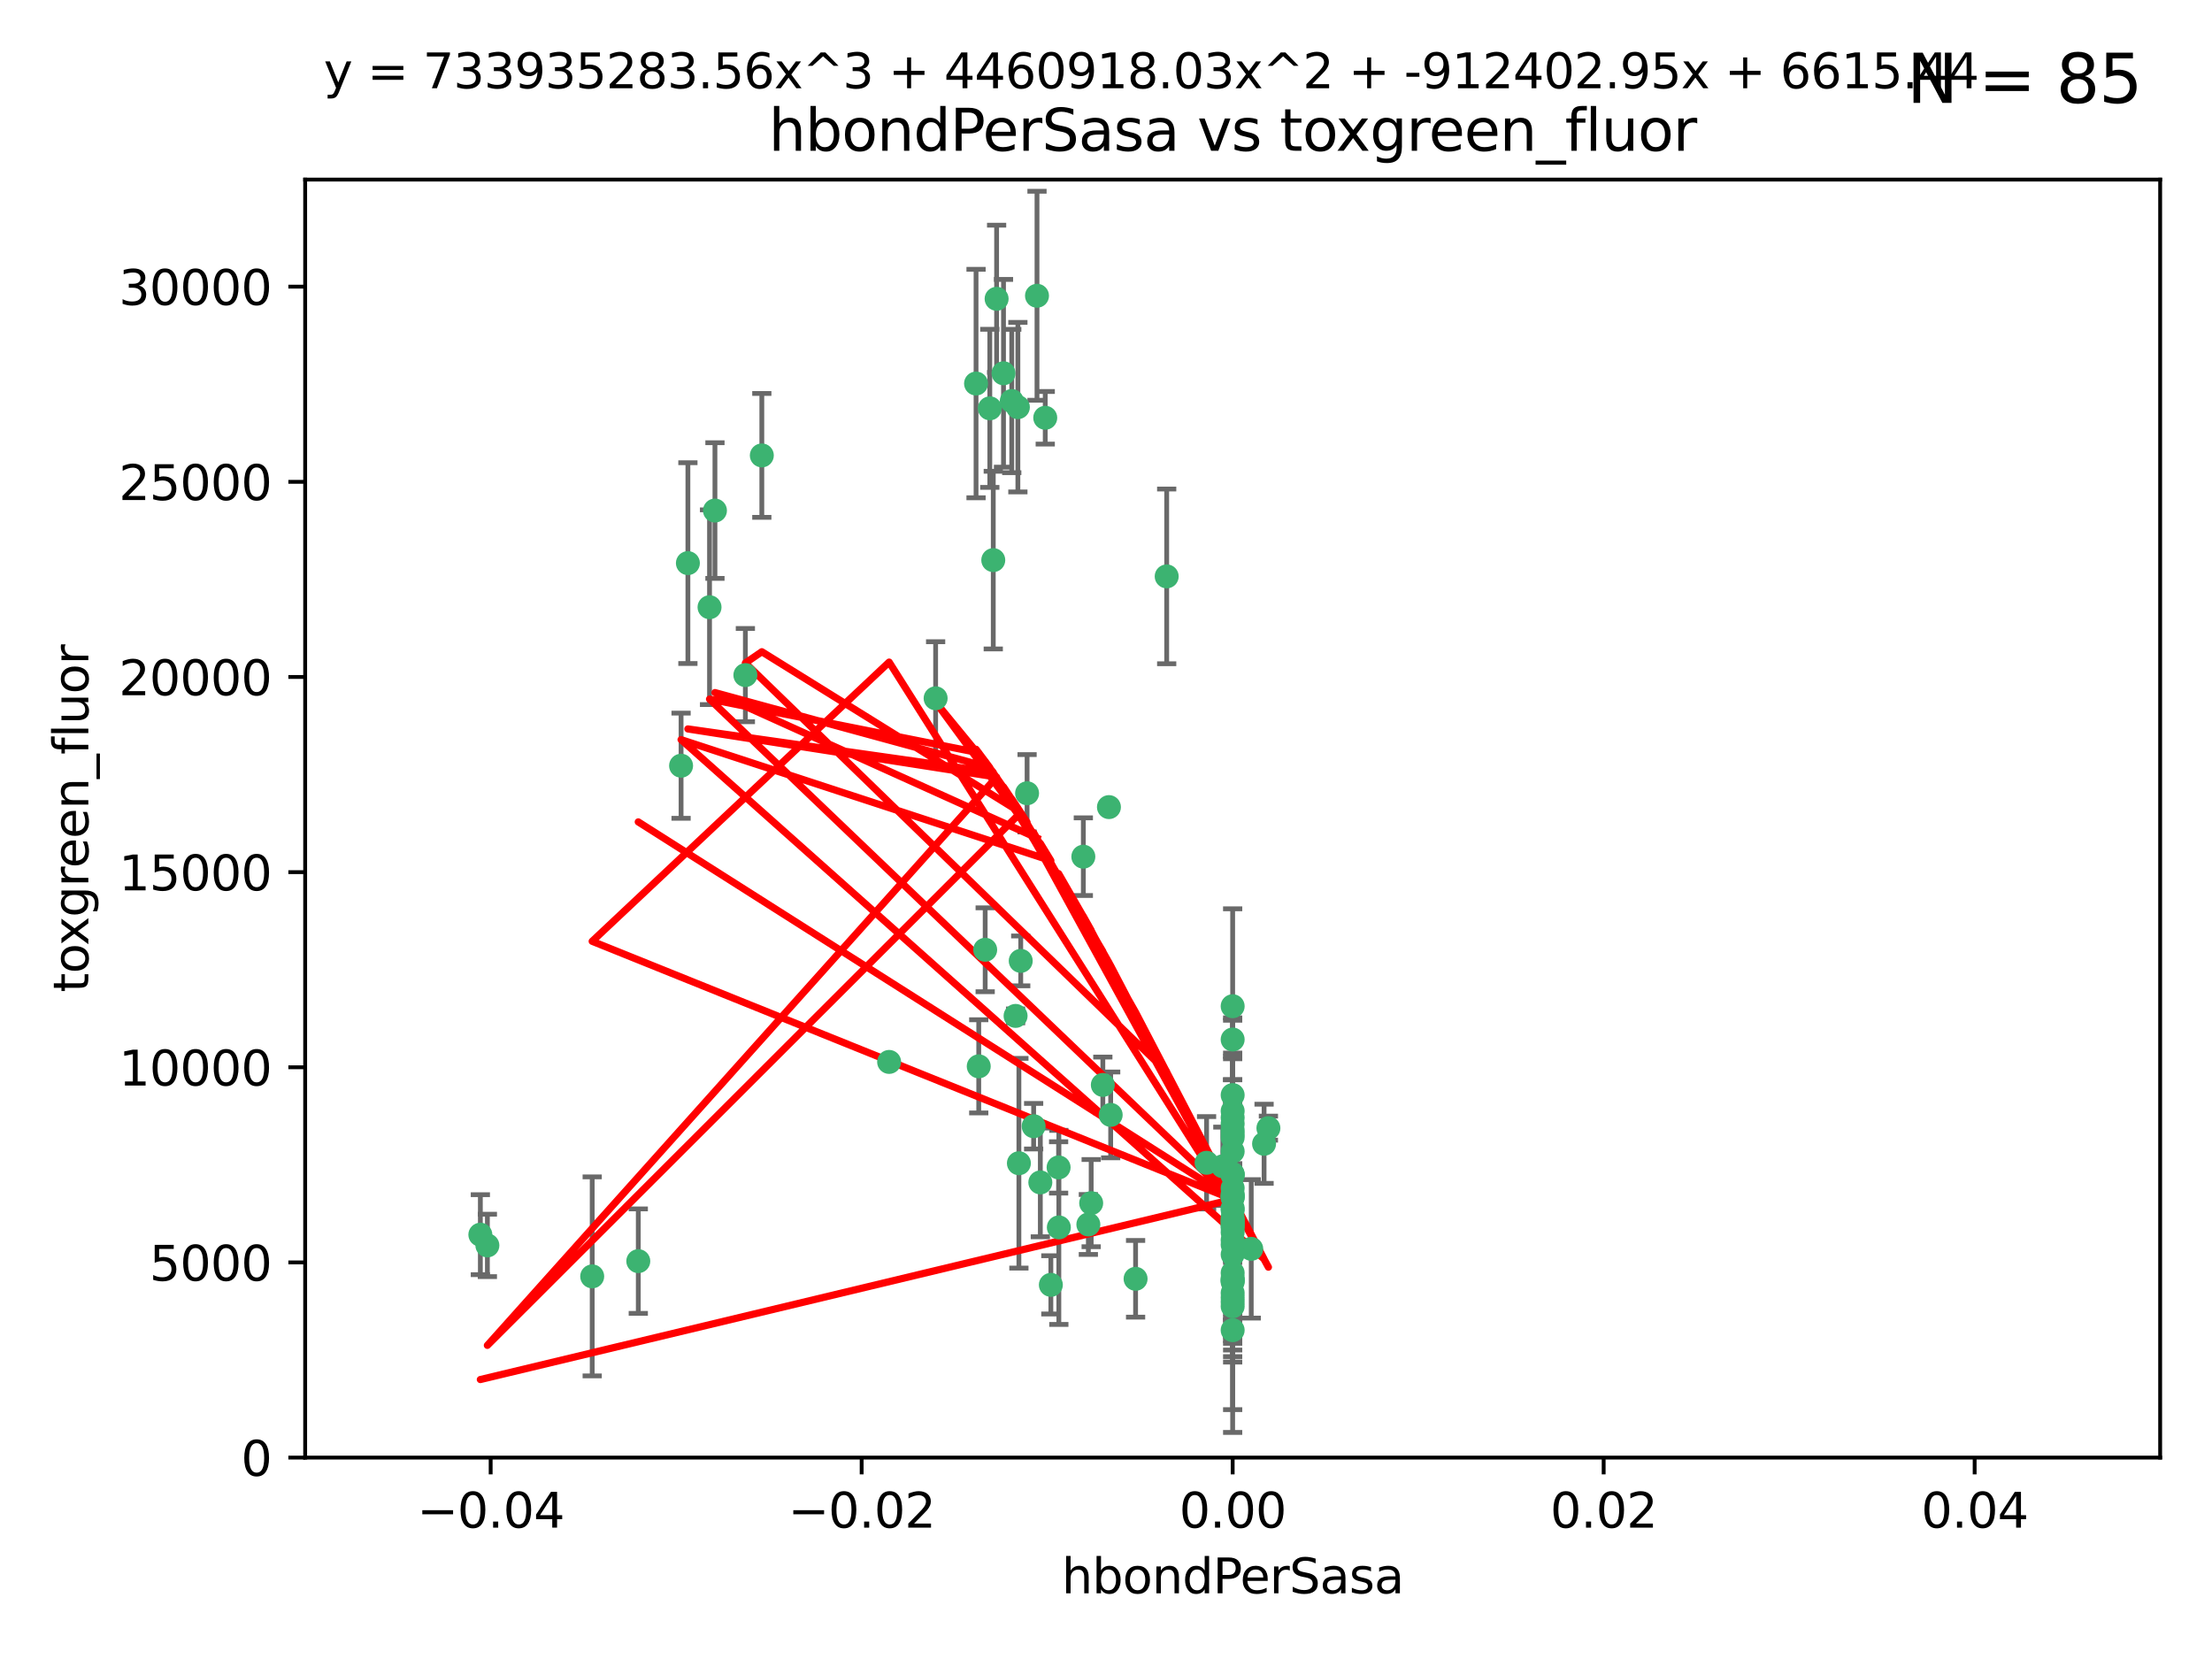 <?xml version="1.0" encoding="utf-8" standalone="no"?>
<!DOCTYPE svg PUBLIC "-//W3C//DTD SVG 1.1//EN"
  "http://www.w3.org/Graphics/SVG/1.1/DTD/svg11.dtd">
<svg xmlns:xlink="http://www.w3.org/1999/xlink" width="460.8pt" height="345.6pt" viewBox="0 0 460.8 345.6" xmlns="http://www.w3.org/2000/svg" version="1.1">
 <defs>
  <style type="text/css">*{stroke-linejoin: round; stroke-linecap: butt}</style>
 </defs>
 <g id="figure_1">
  <g id="patch_1">
   <path d="M 0 345.6 
L 460.8 345.6 
L 460.8 0 
L 0 0 
z
" style="fill: #ffffff"/>
  </g>
  <g id="axes_1">
   <g id="patch_2">
    <path d="M 63.571 303.64 
L 450 303.64 
L 450 37.411 
L 63.571 37.411 
z
" style="fill: #ffffff"/>
   </g>
   <g id="PathCollection_1">
    <defs>
     <path id="m1be8758932" d="M 0 1.118 
C 0.297 1.118 0.581 1 0.791 0.791 
C 1 0.581 1.118 0.297 1.118 0 
C 1.118 -0.297 1 -0.581 0.791 -0.791 
C 0.581 -1 0.297 -1.118 0 -1.118 
C -0.297 -1.118 -0.581 -1 -0.791 -0.791 
C -1 -0.581 -1.118 -0.297 -1.118 0 
C -1.118 0.297 -1 0.581 -0.791 0.791 
C -0.581 1 -0.297 1.118 0 1.118 
z
" style="stroke: #3cb371"/>
    </defs>
    <g clip-path="url(#p3a936c7fac)">
     <use xlink:href="#m1be8758932" x="216.026" y="61.614" style="fill: #3cb371; stroke: #3cb371"/>
     <use xlink:href="#m1be8758932" x="148.938" y="106.358" style="fill: #3cb371; stroke: #3cb371"/>
     <use xlink:href="#m1be8758932" x="206.196" y="85.062" style="fill: #3cb371; stroke: #3cb371"/>
     <use xlink:href="#m1be8758932" x="203.329" y="79.9" style="fill: #3cb371; stroke: #3cb371"/>
     <use xlink:href="#m1be8758932" x="217.743" y="87.031" style="fill: #3cb371; stroke: #3cb371"/>
     <use xlink:href="#m1be8758932" x="194.909" y="145.468" style="fill: #3cb371; stroke: #3cb371"/>
     <use xlink:href="#m1be8758932" x="206.916" y="116.682" style="fill: #3cb371; stroke: #3cb371"/>
     <use xlink:href="#m1be8758932" x="143.302" y="117.306" style="fill: #3cb371; stroke: #3cb371"/>
     <use xlink:href="#m1be8758932" x="207.613" y="62.244" style="fill: #3cb371; stroke: #3cb371"/>
     <use xlink:href="#m1be8758932" x="101.53" y="259.442" style="fill: #3cb371; stroke: #3cb371"/>
     <use xlink:href="#m1be8758932" x="212.637" y="200.168" style="fill: #3cb371; stroke: #3cb371"/>
     <use xlink:href="#m1be8758932" x="158.702" y="94.872" style="fill: #3cb371; stroke: #3cb371"/>
     <use xlink:href="#m1be8758932" x="155.275" y="140.634" style="fill: #3cb371; stroke: #3cb371"/>
     <use xlink:href="#m1be8758932" x="243.043" y="120.071" style="fill: #3cb371; stroke: #3cb371"/>
     <use xlink:href="#m1be8758932" x="209.049" y="77.763" style="fill: #3cb371; stroke: #3cb371"/>
     <use xlink:href="#m1be8758932" x="213.96" y="165.251" style="fill: #3cb371; stroke: #3cb371"/>
     <use xlink:href="#m1be8758932" x="212.043" y="84.817" style="fill: #3cb371; stroke: #3cb371"/>
     <use xlink:href="#m1be8758932" x="210.768" y="83.54" style="fill: #3cb371; stroke: #3cb371"/>
     <use xlink:href="#m1be8758932" x="264.233" y="235.012" style="fill: #3cb371; stroke: #3cb371"/>
     <use xlink:href="#m1be8758932" x="212.255" y="242.324" style="fill: #3cb371; stroke: #3cb371"/>
     <use xlink:href="#m1be8758932" x="229.741" y="226.007" style="fill: #3cb371; stroke: #3cb371"/>
     <use xlink:href="#m1be8758932" x="205.231" y="197.854" style="fill: #3cb371; stroke: #3cb371"/>
     <use xlink:href="#m1be8758932" x="211.564" y="211.632" style="fill: #3cb371; stroke: #3cb371"/>
     <use xlink:href="#m1be8758932" x="227.312" y="250.635" style="fill: #3cb371; stroke: #3cb371"/>
     <use xlink:href="#m1be8758932" x="225.679" y="178.461" style="fill: #3cb371; stroke: #3cb371"/>
     <use xlink:href="#m1be8758932" x="203.89" y="222.137" style="fill: #3cb371; stroke: #3cb371"/>
     <use xlink:href="#m1be8758932" x="147.809" y="126.494" style="fill: #3cb371; stroke: #3cb371"/>
     <use xlink:href="#m1be8758932" x="256.786" y="271.21" style="fill: #3cb371; stroke: #3cb371"/>
     <use xlink:href="#m1be8758932" x="216.72" y="246.318" style="fill: #3cb371; stroke: #3cb371"/>
     <use xlink:href="#m1be8758932" x="218.913" y="267.658" style="fill: #3cb371; stroke: #3cb371"/>
     <use xlink:href="#m1be8758932" x="141.881" y="159.514" style="fill: #3cb371; stroke: #3cb371"/>
     <use xlink:href="#m1be8758932" x="263.33" y="238.271" style="fill: #3cb371; stroke: #3cb371"/>
     <use xlink:href="#m1be8758932" x="236.564" y="266.399" style="fill: #3cb371; stroke: #3cb371"/>
     <use xlink:href="#m1be8758932" x="215.327" y="234.61" style="fill: #3cb371; stroke: #3cb371"/>
     <use xlink:href="#m1be8758932" x="256.786" y="253.631" style="fill: #3cb371; stroke: #3cb371"/>
     <use xlink:href="#m1be8758932" x="231.375" y="232.256" style="fill: #3cb371; stroke: #3cb371"/>
     <use xlink:href="#m1be8758932" x="220.527" y="243.195" style="fill: #3cb371; stroke: #3cb371"/>
     <use xlink:href="#m1be8758932" x="256.786" y="261.328" style="fill: #3cb371; stroke: #3cb371"/>
     <use xlink:href="#m1be8758932" x="231.013" y="168.134" style="fill: #3cb371; stroke: #3cb371"/>
     <use xlink:href="#m1be8758932" x="220.577" y="255.69" style="fill: #3cb371; stroke: #3cb371"/>
     <use xlink:href="#m1be8758932" x="226.725" y="255.08" style="fill: #3cb371; stroke: #3cb371"/>
     <use xlink:href="#m1be8758932" x="260.656" y="260.159" style="fill: #3cb371; stroke: #3cb371"/>
     <use xlink:href="#m1be8758932" x="185.223" y="221.217" style="fill: #3cb371; stroke: #3cb371"/>
     <use xlink:href="#m1be8758932" x="123.366" y="265.894" style="fill: #3cb371; stroke: #3cb371"/>
     <use xlink:href="#m1be8758932" x="256.786" y="239.862" style="fill: #3cb371; stroke: #3cb371"/>
     <use xlink:href="#m1be8758932" x="256.786" y="266.625" style="fill: #3cb371; stroke: #3cb371"/>
     <use xlink:href="#m1be8758932" x="256.786" y="248.797" style="fill: #3cb371; stroke: #3cb371"/>
     <use xlink:href="#m1be8758932" x="256.786" y="251.686" style="fill: #3cb371; stroke: #3cb371"/>
     <use xlink:href="#m1be8758932" x="256.786" y="244.545" style="fill: #3cb371; stroke: #3cb371"/>
     <use xlink:href="#m1be8758932" x="256.786" y="266.793" style="fill: #3cb371; stroke: #3cb371"/>
     <use xlink:href="#m1be8758932" x="256.786" y="247.505" style="fill: #3cb371; stroke: #3cb371"/>
     <use xlink:href="#m1be8758932" x="256.786" y="236.229" style="fill: #3cb371; stroke: #3cb371"/>
     <use xlink:href="#m1be8758932" x="256.786" y="259.283" style="fill: #3cb371; stroke: #3cb371"/>
     <use xlink:href="#m1be8758932" x="256.786" y="258.329" style="fill: #3cb371; stroke: #3cb371"/>
     <use xlink:href="#m1be8758932" x="256.786" y="256.714" style="fill: #3cb371; stroke: #3cb371"/>
     <use xlink:href="#m1be8758932" x="256.786" y="255.773" style="fill: #3cb371; stroke: #3cb371"/>
     <use xlink:href="#m1be8758932" x="256.786" y="265.178" style="fill: #3cb371; stroke: #3cb371"/>
     <use xlink:href="#m1be8758932" x="256.786" y="236.943" style="fill: #3cb371; stroke: #3cb371"/>
     <use xlink:href="#m1be8758932" x="256.786" y="228.123" style="fill: #3cb371; stroke: #3cb371"/>
     <use xlink:href="#m1be8758932" x="256.786" y="244.739" style="fill: #3cb371; stroke: #3cb371"/>
     <use xlink:href="#m1be8758932" x="256.786" y="277.098" style="fill: #3cb371; stroke: #3cb371"/>
     <use xlink:href="#m1be8758932" x="256.786" y="254.269" style="fill: #3cb371; stroke: #3cb371"/>
     <use xlink:href="#m1be8758932" x="256.786" y="255.298" style="fill: #3cb371; stroke: #3cb371"/>
     <use xlink:href="#m1be8758932" x="256.786" y="216.55" style="fill: #3cb371; stroke: #3cb371"/>
     <use xlink:href="#m1be8758932" x="256.786" y="234.099" style="fill: #3cb371; stroke: #3cb371"/>
     <use xlink:href="#m1be8758932" x="256.786" y="252.073" style="fill: #3cb371; stroke: #3cb371"/>
     <use xlink:href="#m1be8758932" x="256.786" y="267.05" style="fill: #3cb371; stroke: #3cb371"/>
     <use xlink:href="#m1be8758932" x="256.786" y="231.454" style="fill: #3cb371; stroke: #3cb371"/>
     <use xlink:href="#m1be8758932" x="256.786" y="235.431" style="fill: #3cb371; stroke: #3cb371"/>
     <use xlink:href="#m1be8758932" x="100.067" y="257.206" style="fill: #3cb371; stroke: #3cb371"/>
     <use xlink:href="#m1be8758932" x="256.786" y="249.438" style="fill: #3cb371; stroke: #3cb371"/>
     <use xlink:href="#m1be8758932" x="132.967" y="262.719" style="fill: #3cb371; stroke: #3cb371"/>
     <use xlink:href="#m1be8758932" x="256.786" y="269.353" style="fill: #3cb371; stroke: #3cb371"/>
     <use xlink:href="#m1be8758932" x="256.786" y="270.307" style="fill: #3cb371; stroke: #3cb371"/>
     <use xlink:href="#m1be8758932" x="256.786" y="249.072" style="fill: #3cb371; stroke: #3cb371"/>
     <use xlink:href="#m1be8758932" x="256.786" y="254.408" style="fill: #3cb371; stroke: #3cb371"/>
     <use xlink:href="#m1be8758932" x="256.786" y="266.237" style="fill: #3cb371; stroke: #3cb371"/>
     <use xlink:href="#m1be8758932" x="256.786" y="254.943" style="fill: #3cb371; stroke: #3cb371"/>
     <use xlink:href="#m1be8758932" x="254.74" y="242.954" style="fill: #3cb371; stroke: #3cb371"/>
     <use xlink:href="#m1be8758932" x="256.786" y="209.613" style="fill: #3cb371; stroke: #3cb371"/>
     <use xlink:href="#m1be8758932" x="256.786" y="244.789" style="fill: #3cb371; stroke: #3cb371"/>
     <use xlink:href="#m1be8758932" x="251.352" y="242.227" style="fill: #3cb371; stroke: #3cb371"/>
     <use xlink:href="#m1be8758932" x="256.786" y="232.825" style="fill: #3cb371; stroke: #3cb371"/>
     <use xlink:href="#m1be8758932" x="256.786" y="272.126" style="fill: #3cb371; stroke: #3cb371"/>
     <use xlink:href="#m1be8758932" x="256.786" y="249.444" style="fill: #3cb371; stroke: #3cb371"/>
    </g>
   </g>
   <g id="matplotlib.axis_1">
    <g id="xtick_1">
     <g id="line2d_1">
      <defs>
       <path id="me6d650f6c1" d="M 0 0 
L 0 3.5 
" style="stroke: #000000; stroke-width: 0.8"/>
      </defs>
      <g>
       <use xlink:href="#me6d650f6c1" x="102.214" y="303.64" style="stroke: #000000; stroke-width: 0.8"/>
      </g>
     </g>
     <g id="text_1">
      <!-- −0.04 -->
      <g transform="translate(86.891 318.238)scale(0.1 -0.1)">
       <defs>
        <path id="DejaVuSans-2212" d="M 678 2272 
L 4684 2272 
L 4684 1741 
L 678 1741 
L 678 2272 
z
" transform="scale(0.016)"/>
        <path id="DejaVuSans-30" d="M 2034 4250 
Q 1547 4250 1301 3770 
Q 1056 3291 1056 2328 
Q 1056 1369 1301 889 
Q 1547 409 2034 409 
Q 2525 409 2770 889 
Q 3016 1369 3016 2328 
Q 3016 3291 2770 3770 
Q 2525 4250 2034 4250 
z
M 2034 4750 
Q 2819 4750 3233 4129 
Q 3647 3509 3647 2328 
Q 3647 1150 3233 529 
Q 2819 -91 2034 -91 
Q 1250 -91 836 529 
Q 422 1150 422 2328 
Q 422 3509 836 4129 
Q 1250 4750 2034 4750 
z
" transform="scale(0.016)"/>
        <path id="DejaVuSans-2e" d="M 684 794 
L 1344 794 
L 1344 0 
L 684 0 
L 684 794 
z
" transform="scale(0.016)"/>
        <path id="DejaVuSans-34" d="M 2419 4116 
L 825 1625 
L 2419 1625 
L 2419 4116 
z
M 2253 4666 
L 3047 4666 
L 3047 1625 
L 3713 1625 
L 3713 1100 
L 3047 1100 
L 3047 0 
L 2419 0 
L 2419 1100 
L 313 1100 
L 313 1709 
L 2253 4666 
z
" transform="scale(0.016)"/>
       </defs>
       <use xlink:href="#DejaVuSans-2212"/>
       <use xlink:href="#DejaVuSans-30" x="83.789"/>
       <use xlink:href="#DejaVuSans-2e" x="147.412"/>
       <use xlink:href="#DejaVuSans-30" x="179.199"/>
       <use xlink:href="#DejaVuSans-34" x="242.822"/>
      </g>
     </g>
    </g>
    <g id="xtick_2">
     <g id="line2d_2">
      <g>
       <use xlink:href="#me6d650f6c1" x="179.5" y="303.64" style="stroke: #000000; stroke-width: 0.8"/>
      </g>
     </g>
     <g id="text_2">
      <!-- −0.02 -->
      <g transform="translate(164.177 318.238)scale(0.1 -0.1)">
       <defs>
        <path id="DejaVuSans-32" d="M 1228 531 
L 3431 531 
L 3431 0 
L 469 0 
L 469 531 
Q 828 903 1448 1529 
Q 2069 2156 2228 2338 
Q 2531 2678 2651 2914 
Q 2772 3150 2772 3378 
Q 2772 3750 2511 3984 
Q 2250 4219 1831 4219 
Q 1534 4219 1204 4116 
Q 875 4013 500 3803 
L 500 4441 
Q 881 4594 1212 4672 
Q 1544 4750 1819 4750 
Q 2544 4750 2975 4387 
Q 3406 4025 3406 3419 
Q 3406 3131 3298 2873 
Q 3191 2616 2906 2266 
Q 2828 2175 2409 1742 
Q 1991 1309 1228 531 
z
" transform="scale(0.016)"/>
       </defs>
       <use xlink:href="#DejaVuSans-2212"/>
       <use xlink:href="#DejaVuSans-30" x="83.789"/>
       <use xlink:href="#DejaVuSans-2e" x="147.412"/>
       <use xlink:href="#DejaVuSans-30" x="179.199"/>
       <use xlink:href="#DejaVuSans-32" x="242.822"/>
      </g>
     </g>
    </g>
    <g id="xtick_3">
     <g id="line2d_3">
      <g>
       <use xlink:href="#me6d650f6c1" x="256.786" y="303.64" style="stroke: #000000; stroke-width: 0.8"/>
      </g>
     </g>
     <g id="text_3">
      <!-- 0.00 -->
      <g transform="translate(245.653 318.238)scale(0.1 -0.1)">
       <use xlink:href="#DejaVuSans-30"/>
       <use xlink:href="#DejaVuSans-2e" x="63.623"/>
       <use xlink:href="#DejaVuSans-30" x="95.41"/>
       <use xlink:href="#DejaVuSans-30" x="159.033"/>
      </g>
     </g>
    </g>
    <g id="xtick_4">
     <g id="line2d_4">
      <g>
       <use xlink:href="#me6d650f6c1" x="334.071" y="303.64" style="stroke: #000000; stroke-width: 0.8"/>
      </g>
     </g>
     <g id="text_4">
      <!-- 0.02 -->
      <g transform="translate(322.939 318.238)scale(0.1 -0.1)">
       <use xlink:href="#DejaVuSans-30"/>
       <use xlink:href="#DejaVuSans-2e" x="63.623"/>
       <use xlink:href="#DejaVuSans-30" x="95.41"/>
       <use xlink:href="#DejaVuSans-32" x="159.033"/>
      </g>
     </g>
    </g>
    <g id="xtick_5">
     <g id="line2d_5">
      <g>
       <use xlink:href="#me6d650f6c1" x="411.357" y="303.64" style="stroke: #000000; stroke-width: 0.8"/>
      </g>
     </g>
     <g id="text_5">
      <!-- 0.04 -->
      <g transform="translate(400.224 318.238)scale(0.1 -0.1)">
       <use xlink:href="#DejaVuSans-30"/>
       <use xlink:href="#DejaVuSans-2e" x="63.623"/>
       <use xlink:href="#DejaVuSans-30" x="95.41"/>
       <use xlink:href="#DejaVuSans-34" x="159.033"/>
      </g>
     </g>
    </g>
    <g id="text_6">
     <!-- hbondPerSasa -->
     <g transform="translate(221.168 331.917)scale(0.1 -0.1)">
      <defs>
       <path id="DejaVuSans-68" d="M 3513 2113 
L 3513 0 
L 2938 0 
L 2938 2094 
Q 2938 2591 2744 2837 
Q 2550 3084 2163 3084 
Q 1697 3084 1428 2787 
Q 1159 2491 1159 1978 
L 1159 0 
L 581 0 
L 581 4863 
L 1159 4863 
L 1159 2956 
Q 1366 3272 1645 3428 
Q 1925 3584 2291 3584 
Q 2894 3584 3203 3211 
Q 3513 2838 3513 2113 
z
" transform="scale(0.016)"/>
       <path id="DejaVuSans-62" d="M 3116 1747 
Q 3116 2381 2855 2742 
Q 2594 3103 2138 3103 
Q 1681 3103 1420 2742 
Q 1159 2381 1159 1747 
Q 1159 1113 1420 752 
Q 1681 391 2138 391 
Q 2594 391 2855 752 
Q 3116 1113 3116 1747 
z
M 1159 2969 
Q 1341 3281 1617 3432 
Q 1894 3584 2278 3584 
Q 2916 3584 3314 3078 
Q 3713 2572 3713 1747 
Q 3713 922 3314 415 
Q 2916 -91 2278 -91 
Q 1894 -91 1617 61 
Q 1341 213 1159 525 
L 1159 0 
L 581 0 
L 581 4863 
L 1159 4863 
L 1159 2969 
z
" transform="scale(0.016)"/>
       <path id="DejaVuSans-6f" d="M 1959 3097 
Q 1497 3097 1228 2736 
Q 959 2375 959 1747 
Q 959 1119 1226 758 
Q 1494 397 1959 397 
Q 2419 397 2687 759 
Q 2956 1122 2956 1747 
Q 2956 2369 2687 2733 
Q 2419 3097 1959 3097 
z
M 1959 3584 
Q 2709 3584 3137 3096 
Q 3566 2609 3566 1747 
Q 3566 888 3137 398 
Q 2709 -91 1959 -91 
Q 1206 -91 779 398 
Q 353 888 353 1747 
Q 353 2609 779 3096 
Q 1206 3584 1959 3584 
z
" transform="scale(0.016)"/>
       <path id="DejaVuSans-6e" d="M 3513 2113 
L 3513 0 
L 2938 0 
L 2938 2094 
Q 2938 2591 2744 2837 
Q 2550 3084 2163 3084 
Q 1697 3084 1428 2787 
Q 1159 2491 1159 1978 
L 1159 0 
L 581 0 
L 581 3500 
L 1159 3500 
L 1159 2956 
Q 1366 3272 1645 3428 
Q 1925 3584 2291 3584 
Q 2894 3584 3203 3211 
Q 3513 2838 3513 2113 
z
" transform="scale(0.016)"/>
       <path id="DejaVuSans-64" d="M 2906 2969 
L 2906 4863 
L 3481 4863 
L 3481 0 
L 2906 0 
L 2906 525 
Q 2725 213 2448 61 
Q 2172 -91 1784 -91 
Q 1150 -91 751 415 
Q 353 922 353 1747 
Q 353 2572 751 3078 
Q 1150 3584 1784 3584 
Q 2172 3584 2448 3432 
Q 2725 3281 2906 2969 
z
M 947 1747 
Q 947 1113 1208 752 
Q 1469 391 1925 391 
Q 2381 391 2643 752 
Q 2906 1113 2906 1747 
Q 2906 2381 2643 2742 
Q 2381 3103 1925 3103 
Q 1469 3103 1208 2742 
Q 947 2381 947 1747 
z
" transform="scale(0.016)"/>
       <path id="DejaVuSans-50" d="M 1259 4147 
L 1259 2394 
L 2053 2394 
Q 2494 2394 2734 2622 
Q 2975 2850 2975 3272 
Q 2975 3691 2734 3919 
Q 2494 4147 2053 4147 
L 1259 4147 
z
M 628 4666 
L 2053 4666 
Q 2838 4666 3239 4311 
Q 3641 3956 3641 3272 
Q 3641 2581 3239 2228 
Q 2838 1875 2053 1875 
L 1259 1875 
L 1259 0 
L 628 0 
L 628 4666 
z
" transform="scale(0.016)"/>
       <path id="DejaVuSans-65" d="M 3597 1894 
L 3597 1613 
L 953 1613 
Q 991 1019 1311 708 
Q 1631 397 2203 397 
Q 2534 397 2845 478 
Q 3156 559 3463 722 
L 3463 178 
Q 3153 47 2828 -22 
Q 2503 -91 2169 -91 
Q 1331 -91 842 396 
Q 353 884 353 1716 
Q 353 2575 817 3079 
Q 1281 3584 2069 3584 
Q 2775 3584 3186 3129 
Q 3597 2675 3597 1894 
z
M 3022 2063 
Q 3016 2534 2758 2815 
Q 2500 3097 2075 3097 
Q 1594 3097 1305 2825 
Q 1016 2553 972 2059 
L 3022 2063 
z
" transform="scale(0.016)"/>
       <path id="DejaVuSans-72" d="M 2631 2963 
Q 2534 3019 2420 3045 
Q 2306 3072 2169 3072 
Q 1681 3072 1420 2755 
Q 1159 2438 1159 1844 
L 1159 0 
L 581 0 
L 581 3500 
L 1159 3500 
L 1159 2956 
Q 1341 3275 1631 3429 
Q 1922 3584 2338 3584 
Q 2397 3584 2469 3576 
Q 2541 3569 2628 3553 
L 2631 2963 
z
" transform="scale(0.016)"/>
       <path id="DejaVuSans-53" d="M 3425 4513 
L 3425 3897 
Q 3066 4069 2747 4153 
Q 2428 4238 2131 4238 
Q 1616 4238 1336 4038 
Q 1056 3838 1056 3469 
Q 1056 3159 1242 3001 
Q 1428 2844 1947 2747 
L 2328 2669 
Q 3034 2534 3370 2195 
Q 3706 1856 3706 1288 
Q 3706 609 3251 259 
Q 2797 -91 1919 -91 
Q 1588 -91 1214 -16 
Q 841 59 441 206 
L 441 856 
Q 825 641 1194 531 
Q 1563 422 1919 422 
Q 2459 422 2753 634 
Q 3047 847 3047 1241 
Q 3047 1584 2836 1778 
Q 2625 1972 2144 2069 
L 1759 2144 
Q 1053 2284 737 2584 
Q 422 2884 422 3419 
Q 422 4038 858 4394 
Q 1294 4750 2059 4750 
Q 2388 4750 2728 4690 
Q 3069 4631 3425 4513 
z
" transform="scale(0.016)"/>
       <path id="DejaVuSans-61" d="M 2194 1759 
Q 1497 1759 1228 1600 
Q 959 1441 959 1056 
Q 959 750 1161 570 
Q 1363 391 1709 391 
Q 2188 391 2477 730 
Q 2766 1069 2766 1631 
L 2766 1759 
L 2194 1759 
z
M 3341 1997 
L 3341 0 
L 2766 0 
L 2766 531 
Q 2569 213 2275 61 
Q 1981 -91 1556 -91 
Q 1019 -91 701 211 
Q 384 513 384 1019 
Q 384 1609 779 1909 
Q 1175 2209 1959 2209 
L 2766 2209 
L 2766 2266 
Q 2766 2663 2505 2880 
Q 2244 3097 1772 3097 
Q 1472 3097 1187 3025 
Q 903 2953 641 2809 
L 641 3341 
Q 956 3463 1253 3523 
Q 1550 3584 1831 3584 
Q 2591 3584 2966 3190 
Q 3341 2797 3341 1997 
z
" transform="scale(0.016)"/>
       <path id="DejaVuSans-73" d="M 2834 3397 
L 2834 2853 
Q 2591 2978 2328 3040 
Q 2066 3103 1784 3103 
Q 1356 3103 1142 2972 
Q 928 2841 928 2578 
Q 928 2378 1081 2264 
Q 1234 2150 1697 2047 
L 1894 2003 
Q 2506 1872 2764 1633 
Q 3022 1394 3022 966 
Q 3022 478 2636 193 
Q 2250 -91 1575 -91 
Q 1294 -91 989 -36 
Q 684 19 347 128 
L 347 722 
Q 666 556 975 473 
Q 1284 391 1588 391 
Q 1994 391 2212 530 
Q 2431 669 2431 922 
Q 2431 1156 2273 1281 
Q 2116 1406 1581 1522 
L 1381 1569 
Q 847 1681 609 1914 
Q 372 2147 372 2553 
Q 372 3047 722 3315 
Q 1072 3584 1716 3584 
Q 2034 3584 2315 3537 
Q 2597 3491 2834 3397 
z
" transform="scale(0.016)"/>
      </defs>
      <use xlink:href="#DejaVuSans-68"/>
      <use xlink:href="#DejaVuSans-62" x="63.379"/>
      <use xlink:href="#DejaVuSans-6f" x="126.855"/>
      <use xlink:href="#DejaVuSans-6e" x="188.037"/>
      <use xlink:href="#DejaVuSans-64" x="251.416"/>
      <use xlink:href="#DejaVuSans-50" x="314.893"/>
      <use xlink:href="#DejaVuSans-65" x="371.57"/>
      <use xlink:href="#DejaVuSans-72" x="433.094"/>
      <use xlink:href="#DejaVuSans-53" x="474.207"/>
      <use xlink:href="#DejaVuSans-61" x="537.684"/>
      <use xlink:href="#DejaVuSans-73" x="598.963"/>
      <use xlink:href="#DejaVuSans-61" x="651.062"/>
     </g>
    </g>
   </g>
   <g id="matplotlib.axis_2">
    <g id="ytick_1">
     <g id="line2d_6">
      <defs>
       <path id="m7890af0865" d="M 0 0 
L -3.5 0 
" style="stroke: #000000; stroke-width: 0.8"/>
      </defs>
      <g>
       <use xlink:href="#m7890af0865" x="63.571" y="303.64" style="stroke: #000000; stroke-width: 0.8"/>
      </g>
     </g>
     <g id="text_7">
      <!-- 0 -->
      <g transform="translate(50.209 307.439)scale(0.1 -0.1)">
       <use xlink:href="#DejaVuSans-30"/>
      </g>
     </g>
    </g>
    <g id="ytick_2">
     <g id="line2d_7">
      <g>
       <use xlink:href="#m7890af0865" x="63.571" y="262.986" style="stroke: #000000; stroke-width: 0.8"/>
      </g>
     </g>
     <g id="text_8">
      <!-- 5000 -->
      <g transform="translate(31.121 266.786)scale(0.1 -0.1)">
       <defs>
        <path id="DejaVuSans-35" d="M 691 4666 
L 3169 4666 
L 3169 4134 
L 1269 4134 
L 1269 2991 
Q 1406 3038 1543 3061 
Q 1681 3084 1819 3084 
Q 2600 3084 3056 2656 
Q 3513 2228 3513 1497 
Q 3513 744 3044 326 
Q 2575 -91 1722 -91 
Q 1428 -91 1123 -41 
Q 819 9 494 109 
L 494 744 
Q 775 591 1075 516 
Q 1375 441 1709 441 
Q 2250 441 2565 725 
Q 2881 1009 2881 1497 
Q 2881 1984 2565 2268 
Q 2250 2553 1709 2553 
Q 1456 2553 1204 2497 
Q 953 2441 691 2322 
L 691 4666 
z
" transform="scale(0.016)"/>
       </defs>
       <use xlink:href="#DejaVuSans-35"/>
       <use xlink:href="#DejaVuSans-30" x="63.623"/>
       <use xlink:href="#DejaVuSans-30" x="127.246"/>
       <use xlink:href="#DejaVuSans-30" x="190.869"/>
      </g>
     </g>
    </g>
    <g id="ytick_3">
     <g id="line2d_8">
      <g>
       <use xlink:href="#m7890af0865" x="63.571" y="222.333" style="stroke: #000000; stroke-width: 0.8"/>
      </g>
     </g>
     <g id="text_9">
      <!-- 10000 -->
      <g transform="translate(24.759 226.132)scale(0.1 -0.1)">
       <defs>
        <path id="DejaVuSans-31" d="M 794 531 
L 1825 531 
L 1825 4091 
L 703 3866 
L 703 4441 
L 1819 4666 
L 2450 4666 
L 2450 531 
L 3481 531 
L 3481 0 
L 794 0 
L 794 531 
z
" transform="scale(0.016)"/>
       </defs>
       <use xlink:href="#DejaVuSans-31"/>
       <use xlink:href="#DejaVuSans-30" x="63.623"/>
       <use xlink:href="#DejaVuSans-30" x="127.246"/>
       <use xlink:href="#DejaVuSans-30" x="190.869"/>
       <use xlink:href="#DejaVuSans-30" x="254.492"/>
      </g>
     </g>
    </g>
    <g id="ytick_4">
     <g id="line2d_9">
      <g>
       <use xlink:href="#m7890af0865" x="63.571" y="181.679" style="stroke: #000000; stroke-width: 0.8"/>
      </g>
     </g>
     <g id="text_10">
      <!-- 15000 -->
      <g transform="translate(24.759 185.478)scale(0.1 -0.1)">
       <use xlink:href="#DejaVuSans-31"/>
       <use xlink:href="#DejaVuSans-35" x="63.623"/>
       <use xlink:href="#DejaVuSans-30" x="127.246"/>
       <use xlink:href="#DejaVuSans-30" x="190.869"/>
       <use xlink:href="#DejaVuSans-30" x="254.492"/>
      </g>
     </g>
    </g>
    <g id="ytick_5">
     <g id="line2d_10">
      <g>
       <use xlink:href="#m7890af0865" x="63.571" y="141.026" style="stroke: #000000; stroke-width: 0.8"/>
      </g>
     </g>
     <g id="text_11">
      <!-- 20000 -->
      <g transform="translate(24.759 144.825)scale(0.1 -0.1)">
       <use xlink:href="#DejaVuSans-32"/>
       <use xlink:href="#DejaVuSans-30" x="63.623"/>
       <use xlink:href="#DejaVuSans-30" x="127.246"/>
       <use xlink:href="#DejaVuSans-30" x="190.869"/>
       <use xlink:href="#DejaVuSans-30" x="254.492"/>
      </g>
     </g>
    </g>
    <g id="ytick_6">
     <g id="line2d_11">
      <g>
       <use xlink:href="#m7890af0865" x="63.571" y="100.372" style="stroke: #000000; stroke-width: 0.8"/>
      </g>
     </g>
     <g id="text_12">
      <!-- 25000 -->
      <g transform="translate(24.759 104.171)scale(0.1 -0.1)">
       <use xlink:href="#DejaVuSans-32"/>
       <use xlink:href="#DejaVuSans-35" x="63.623"/>
       <use xlink:href="#DejaVuSans-30" x="127.246"/>
       <use xlink:href="#DejaVuSans-30" x="190.869"/>
       <use xlink:href="#DejaVuSans-30" x="254.492"/>
      </g>
     </g>
    </g>
    <g id="ytick_7">
     <g id="line2d_12">
      <g>
       <use xlink:href="#m7890af0865" x="63.571" y="59.718" style="stroke: #000000; stroke-width: 0.8"/>
      </g>
     </g>
     <g id="text_13">
      <!-- 30000 -->
      <g transform="translate(24.759 63.518)scale(0.1 -0.1)">
       <defs>
        <path id="DejaVuSans-33" d="M 2597 2516 
Q 3050 2419 3304 2112 
Q 3559 1806 3559 1356 
Q 3559 666 3084 287 
Q 2609 -91 1734 -91 
Q 1441 -91 1130 -33 
Q 819 25 488 141 
L 488 750 
Q 750 597 1062 519 
Q 1375 441 1716 441 
Q 2309 441 2620 675 
Q 2931 909 2931 1356 
Q 2931 1769 2642 2001 
Q 2353 2234 1838 2234 
L 1294 2234 
L 1294 2753 
L 1863 2753 
Q 2328 2753 2575 2939 
Q 2822 3125 2822 3475 
Q 2822 3834 2567 4026 
Q 2313 4219 1838 4219 
Q 1578 4219 1281 4162 
Q 984 4106 628 3988 
L 628 4550 
Q 988 4650 1302 4700 
Q 1616 4750 1894 4750 
Q 2613 4750 3031 4423 
Q 3450 4097 3450 3541 
Q 3450 3153 3228 2886 
Q 3006 2619 2597 2516 
z
" transform="scale(0.016)"/>
       </defs>
       <use xlink:href="#DejaVuSans-33"/>
       <use xlink:href="#DejaVuSans-30" x="63.623"/>
       <use xlink:href="#DejaVuSans-30" x="127.246"/>
       <use xlink:href="#DejaVuSans-30" x="190.869"/>
       <use xlink:href="#DejaVuSans-30" x="254.492"/>
      </g>
     </g>
    </g>
    <g id="text_14">
     <!-- toxgreen_fluor -->
     <g transform="translate(18.401 206.72)rotate(-90)scale(0.1 -0.1)">
      <defs>
       <path id="DejaVuSans-74" d="M 1172 4494 
L 1172 3500 
L 2356 3500 
L 2356 3053 
L 1172 3053 
L 1172 1153 
Q 1172 725 1289 603 
Q 1406 481 1766 481 
L 2356 481 
L 2356 0 
L 1766 0 
Q 1100 0 847 248 
Q 594 497 594 1153 
L 594 3053 
L 172 3053 
L 172 3500 
L 594 3500 
L 594 4494 
L 1172 4494 
z
" transform="scale(0.016)"/>
       <path id="DejaVuSans-78" d="M 3513 3500 
L 2247 1797 
L 3578 0 
L 2900 0 
L 1881 1375 
L 863 0 
L 184 0 
L 1544 1831 
L 300 3500 
L 978 3500 
L 1906 2253 
L 2834 3500 
L 3513 3500 
z
" transform="scale(0.016)"/>
       <path id="DejaVuSans-67" d="M 2906 1791 
Q 2906 2416 2648 2759 
Q 2391 3103 1925 3103 
Q 1463 3103 1205 2759 
Q 947 2416 947 1791 
Q 947 1169 1205 825 
Q 1463 481 1925 481 
Q 2391 481 2648 825 
Q 2906 1169 2906 1791 
z
M 3481 434 
Q 3481 -459 3084 -895 
Q 2688 -1331 1869 -1331 
Q 1566 -1331 1297 -1286 
Q 1028 -1241 775 -1147 
L 775 -588 
Q 1028 -725 1275 -790 
Q 1522 -856 1778 -856 
Q 2344 -856 2625 -561 
Q 2906 -266 2906 331 
L 2906 616 
Q 2728 306 2450 153 
Q 2172 0 1784 0 
Q 1141 0 747 490 
Q 353 981 353 1791 
Q 353 2603 747 3093 
Q 1141 3584 1784 3584 
Q 2172 3584 2450 3431 
Q 2728 3278 2906 2969 
L 2906 3500 
L 3481 3500 
L 3481 434 
z
" transform="scale(0.016)"/>
       <path id="DejaVuSans-5f" d="M 3263 -1063 
L 3263 -1509 
L -63 -1509 
L -63 -1063 
L 3263 -1063 
z
" transform="scale(0.016)"/>
       <path id="DejaVuSans-66" d="M 2375 4863 
L 2375 4384 
L 1825 4384 
Q 1516 4384 1395 4259 
Q 1275 4134 1275 3809 
L 1275 3500 
L 2222 3500 
L 2222 3053 
L 1275 3053 
L 1275 0 
L 697 0 
L 697 3053 
L 147 3053 
L 147 3500 
L 697 3500 
L 697 3744 
Q 697 4328 969 4595 
Q 1241 4863 1831 4863 
L 2375 4863 
z
" transform="scale(0.016)"/>
       <path id="DejaVuSans-6c" d="M 603 4863 
L 1178 4863 
L 1178 0 
L 603 0 
L 603 4863 
z
" transform="scale(0.016)"/>
       <path id="DejaVuSans-75" d="M 544 1381 
L 544 3500 
L 1119 3500 
L 1119 1403 
Q 1119 906 1312 657 
Q 1506 409 1894 409 
Q 2359 409 2629 706 
Q 2900 1003 2900 1516 
L 2900 3500 
L 3475 3500 
L 3475 0 
L 2900 0 
L 2900 538 
Q 2691 219 2414 64 
Q 2138 -91 1772 -91 
Q 1169 -91 856 284 
Q 544 659 544 1381 
z
M 1991 3584 
L 1991 3584 
z
" transform="scale(0.016)"/>
      </defs>
      <use xlink:href="#DejaVuSans-74"/>
      <use xlink:href="#DejaVuSans-6f" x="39.209"/>
      <use xlink:href="#DejaVuSans-78" x="97.266"/>
      <use xlink:href="#DejaVuSans-67" x="156.445"/>
      <use xlink:href="#DejaVuSans-72" x="219.922"/>
      <use xlink:href="#DejaVuSans-65" x="258.785"/>
      <use xlink:href="#DejaVuSans-65" x="320.309"/>
      <use xlink:href="#DejaVuSans-6e" x="381.832"/>
      <use xlink:href="#DejaVuSans-5f" x="445.211"/>
      <use xlink:href="#DejaVuSans-66" x="495.211"/>
      <use xlink:href="#DejaVuSans-6c" x="530.416"/>
      <use xlink:href="#DejaVuSans-75" x="558.199"/>
      <use xlink:href="#DejaVuSans-6f" x="621.578"/>
      <use xlink:href="#DejaVuSans-72" x="682.76"/>
     </g>
    </g>
   </g>
   <g id="LineCollection_1">
    <path d="M 216.026 83.38 
L 216.026 39.848 
" clip-path="url(#p3a936c7fac)" style="fill: none; stroke: #696969"/>
    <path d="M 148.938 120.489 
L 148.938 92.227 
" clip-path="url(#p3a936c7fac)" style="fill: none; stroke: #696969"/>
    <path d="M 206.196 101.528 
L 206.196 68.595 
" clip-path="url(#p3a936c7fac)" style="fill: none; stroke: #696969"/>
    <path d="M 203.329 103.698 
L 203.329 56.102 
" clip-path="url(#p3a936c7fac)" style="fill: none; stroke: #696969"/>
    <path d="M 217.743 92.506 
L 217.743 81.557 
" clip-path="url(#p3a936c7fac)" style="fill: none; stroke: #696969"/>
    <path d="M 194.909 157.254 
L 194.909 133.683 
" clip-path="url(#p3a936c7fac)" style="fill: none; stroke: #696969"/>
    <path d="M 206.916 135.19 
L 206.916 98.175 
" clip-path="url(#p3a936c7fac)" style="fill: none; stroke: #696969"/>
    <path d="M 143.302 138.218 
L 143.302 96.393 
" clip-path="url(#p3a936c7fac)" style="fill: none; stroke: #696969"/>
    <path d="M 207.613 77.579 
L 207.613 46.91 
" clip-path="url(#p3a936c7fac)" style="fill: none; stroke: #696969"/>
    <path d="M 101.53 265.941 
L 101.53 252.944 
" clip-path="url(#p3a936c7fac)" style="fill: none; stroke: #696969"/>
    <path d="M 212.637 205.359 
L 212.637 194.977 
" clip-path="url(#p3a936c7fac)" style="fill: none; stroke: #696969"/>
    <path d="M 158.702 107.775 
L 158.702 81.969 
" clip-path="url(#p3a936c7fac)" style="fill: none; stroke: #696969"/>
    <path d="M 155.275 150.349 
L 155.275 130.92 
" clip-path="url(#p3a936c7fac)" style="fill: none; stroke: #696969"/>
    <path d="M 243.043 138.271 
L 243.043 101.87 
" clip-path="url(#p3a936c7fac)" style="fill: none; stroke: #696969"/>
    <path d="M 209.049 97.317 
L 209.049 58.209 
" clip-path="url(#p3a936c7fac)" style="fill: none; stroke: #696969"/>
    <path d="M 213.96 173.31 
L 213.96 157.193 
" clip-path="url(#p3a936c7fac)" style="fill: none; stroke: #696969"/>
    <path d="M 212.043 102.476 
L 212.043 67.157 
" clip-path="url(#p3a936c7fac)" style="fill: none; stroke: #696969"/>
    <path d="M 210.768 98.468 
L 210.768 68.613 
" clip-path="url(#p3a936c7fac)" style="fill: none; stroke: #696969"/>
    <path d="M 264.233 237.516 
L 264.233 232.507 
" clip-path="url(#p3a936c7fac)" style="fill: none; stroke: #696969"/>
    <path d="M 212.255 264.166 
L 212.255 220.481 
" clip-path="url(#p3a936c7fac)" style="fill: none; stroke: #696969"/>
    <path d="M 229.741 231.811 
L 229.741 220.203 
" clip-path="url(#p3a936c7fac)" style="fill: none; stroke: #696969"/>
    <path d="M 205.231 206.59 
L 205.231 189.118 
" clip-path="url(#p3a936c7fac)" style="fill: none; stroke: #696969"/>
    <path d="M 211.564 213.084 
L 211.564 210.18 
" clip-path="url(#p3a936c7fac)" style="fill: none; stroke: #696969"/>
    <path d="M 227.312 259.717 
L 227.312 241.553 
" clip-path="url(#p3a936c7fac)" style="fill: none; stroke: #696969"/>
    <path d="M 225.679 186.549 
L 225.679 170.372 
" clip-path="url(#p3a936c7fac)" style="fill: none; stroke: #696969"/>
    <path d="M 203.89 231.84 
L 203.89 212.434 
" clip-path="url(#p3a936c7fac)" style="fill: none; stroke: #696969"/>
    <path d="M 147.809 146.774 
L 147.809 106.214 
" clip-path="url(#p3a936c7fac)" style="fill: none; stroke: #696969"/>
    <path d="M 256.786 283.742 
L 256.786 258.678 
" clip-path="url(#p3a936c7fac)" style="fill: none; stroke: #696969"/>
    <path d="M 216.72 257.644 
L 216.72 234.991 
" clip-path="url(#p3a936c7fac)" style="fill: none; stroke: #696969"/>
    <path d="M 218.913 273.726 
L 218.913 261.589 
" clip-path="url(#p3a936c7fac)" style="fill: none; stroke: #696969"/>
    <path d="M 141.881 170.467 
L 141.881 148.56 
" clip-path="url(#p3a936c7fac)" style="fill: none; stroke: #696969"/>
    <path d="M 263.33 246.513 
L 263.33 230.028 
" clip-path="url(#p3a936c7fac)" style="fill: none; stroke: #696969"/>
    <path d="M 236.564 274.385 
L 236.564 258.414 
" clip-path="url(#p3a936c7fac)" style="fill: none; stroke: #696969"/>
    <path d="M 215.327 239.354 
L 215.327 229.865 
" clip-path="url(#p3a936c7fac)" style="fill: none; stroke: #696969"/>
    <path d="M 256.786 256.93 
L 256.786 250.331 
" clip-path="url(#p3a936c7fac)" style="fill: none; stroke: #696969"/>
    <path d="M 231.375 241.194 
L 231.375 223.317 
" clip-path="url(#p3a936c7fac)" style="fill: none; stroke: #696969"/>
    <path d="M 220.527 248.545 
L 220.527 237.845 
" clip-path="url(#p3a936c7fac)" style="fill: none; stroke: #696969"/>
    <path d="M 256.786 278.138 
L 256.786 244.518 
" clip-path="url(#p3a936c7fac)" style="fill: none; stroke: #696969"/>
    <path d="M 231.013 168.892 
L 231.013 167.376 
" clip-path="url(#p3a936c7fac)" style="fill: none; stroke: #696969"/>
    <path d="M 220.577 275.904 
L 220.577 235.477 
" clip-path="url(#p3a936c7fac)" style="fill: none; stroke: #696969"/>
    <path d="M 226.725 261.323 
L 226.725 248.837 
" clip-path="url(#p3a936c7fac)" style="fill: none; stroke: #696969"/>
    <path d="M 260.656 274.58 
L 260.656 245.738 
" clip-path="url(#p3a936c7fac)" style="fill: none; stroke: #696969"/>
    <path d="M 185.223 222.051 
L 185.223 220.383 
" clip-path="url(#p3a936c7fac)" style="fill: none; stroke: #696969"/>
    <path d="M 123.366 286.62 
L 123.366 245.167 
" clip-path="url(#p3a936c7fac)" style="fill: none; stroke: #696969"/>
    <path d="M 256.786 259.624 
L 256.786 220.1 
" clip-path="url(#p3a936c7fac)" style="fill: none; stroke: #696969"/>
    <path d="M 256.786 272.192 
L 256.786 261.058 
" clip-path="url(#p3a936c7fac)" style="fill: none; stroke: #696969"/>
    <path d="M 256.786 268.328 
L 256.786 229.266 
" clip-path="url(#p3a936c7fac)" style="fill: none; stroke: #696969"/>
    <path d="M 256.786 269.46 
L 256.786 233.912 
" clip-path="url(#p3a936c7fac)" style="fill: none; stroke: #696969"/>
    <path d="M 256.786 251.202 
L 256.786 237.887 
" clip-path="url(#p3a936c7fac)" style="fill: none; stroke: #696969"/>
    <path d="M 256.786 279.835 
L 256.786 253.752 
" clip-path="url(#p3a936c7fac)" style="fill: none; stroke: #696969"/>
    <path d="M 256.786 252.2 
L 256.786 242.809 
" clip-path="url(#p3a936c7fac)" style="fill: none; stroke: #696969"/>
    <path d="M 256.786 247.506 
L 256.786 224.952 
" clip-path="url(#p3a936c7fac)" style="fill: none; stroke: #696969"/>
    <path d="M 256.786 262.586 
L 256.786 255.981 
" clip-path="url(#p3a936c7fac)" style="fill: none; stroke: #696969"/>
    <path d="M 256.786 265.947 
L 256.786 250.711 
" clip-path="url(#p3a936c7fac)" style="fill: none; stroke: #696969"/>
    <path d="M 256.786 274.47 
L 256.786 238.958 
" clip-path="url(#p3a936c7fac)" style="fill: none; stroke: #696969"/>
    <path d="M 256.786 260.699 
L 256.786 250.847 
" clip-path="url(#p3a936c7fac)" style="fill: none; stroke: #696969"/>
    <path d="M 256.786 279.248 
L 256.786 251.108 
" clip-path="url(#p3a936c7fac)" style="fill: none; stroke: #696969"/>
    <path d="M 256.786 238.573 
L 256.786 235.313 
" clip-path="url(#p3a936c7fac)" style="fill: none; stroke: #696969"/>
    <path d="M 256.786 236.876 
L 256.786 219.369 
" clip-path="url(#p3a936c7fac)" style="fill: none; stroke: #696969"/>
    <path d="M 256.786 264.575 
L 256.786 224.902 
" clip-path="url(#p3a936c7fac)" style="fill: none; stroke: #696969"/>
    <path d="M 256.786 298.403 
L 256.786 255.794 
" clip-path="url(#p3a936c7fac)" style="fill: none; stroke: #696969"/>
    <path d="M 256.786 273.656 
L 256.786 234.881 
" clip-path="url(#p3a936c7fac)" style="fill: none; stroke: #696969"/>
    <path d="M 256.786 260.179 
L 256.786 250.417 
" clip-path="url(#p3a936c7fac)" style="fill: none; stroke: #696969"/>
    <path d="M 256.786 220.567 
L 256.786 212.534 
" clip-path="url(#p3a936c7fac)" style="fill: none; stroke: #696969"/>
    <path d="M 256.786 235.898 
L 256.786 232.3 
" clip-path="url(#p3a936c7fac)" style="fill: none; stroke: #696969"/>
    <path d="M 256.786 260.406 
L 256.786 243.74 
" clip-path="url(#p3a936c7fac)" style="fill: none; stroke: #696969"/>
    <path d="M 256.786 274.924 
L 256.786 259.176 
" clip-path="url(#p3a936c7fac)" style="fill: none; stroke: #696969"/>
    <path d="M 256.786 250.871 
L 256.786 212.037 
" clip-path="url(#p3a936c7fac)" style="fill: none; stroke: #696969"/>
    <path d="M 256.786 242.403 
L 256.786 228.458 
" clip-path="url(#p3a936c7fac)" style="fill: none; stroke: #696969"/>
    <path d="M 100.067 265.54 
L 100.067 248.873 
" clip-path="url(#p3a936c7fac)" style="fill: none; stroke: #696969"/>
    <path d="M 256.786 266.257 
L 256.786 232.619 
" clip-path="url(#p3a936c7fac)" style="fill: none; stroke: #696969"/>
    <path d="M 132.967 273.599 
L 132.967 251.839 
" clip-path="url(#p3a936c7fac)" style="fill: none; stroke: #696969"/>
    <path d="M 256.786 278.442 
L 256.786 260.264 
" clip-path="url(#p3a936c7fac)" style="fill: none; stroke: #696969"/>
    <path d="M 256.786 293.652 
L 256.786 246.963 
" clip-path="url(#p3a936c7fac)" style="fill: none; stroke: #696969"/>
    <path d="M 256.786 254.396 
L 256.786 243.748 
" clip-path="url(#p3a936c7fac)" style="fill: none; stroke: #696969"/>
    <path d="M 256.786 275.128 
L 256.786 233.688 
" clip-path="url(#p3a936c7fac)" style="fill: none; stroke: #696969"/>
    <path d="M 256.786 282.602 
L 256.786 249.872 
" clip-path="url(#p3a936c7fac)" style="fill: none; stroke: #696969"/>
    <path d="M 256.786 259.313 
L 256.786 250.574 
" clip-path="url(#p3a936c7fac)" style="fill: none; stroke: #696969"/>
    <path d="M 254.74 251.109 
L 254.74 234.798 
" clip-path="url(#p3a936c7fac)" style="fill: none; stroke: #696969"/>
    <path d="M 256.786 229.904 
L 256.786 189.322 
" clip-path="url(#p3a936c7fac)" style="fill: none; stroke: #696969"/>
    <path d="M 256.786 253.537 
L 256.786 236.041 
" clip-path="url(#p3a936c7fac)" style="fill: none; stroke: #696969"/>
    <path d="M 251.352 251.85 
L 251.352 232.604 
" clip-path="url(#p3a936c7fac)" style="fill: none; stroke: #696969"/>
    <path d="M 256.786 234.174 
L 256.786 231.476 
" clip-path="url(#p3a936c7fac)" style="fill: none; stroke: #696969"/>
    <path d="M 256.786 281.244 
L 256.786 263.009 
" clip-path="url(#p3a936c7fac)" style="fill: none; stroke: #696969"/>
    <path d="M 256.786 259.662 
L 256.786 239.226 
" clip-path="url(#p3a936c7fac)" style="fill: none; stroke: #696969"/>
   </g>
   <g id="line2d_13">
    <defs>
     <path id="m3db38c304e" d="M 2 0 
L -2 -0 
" style="stroke: #696969"/>
    </defs>
    <g clip-path="url(#p3a936c7fac)">
     <use xlink:href="#m3db38c304e" x="216.026" y="83.38" style="fill: #696969; stroke: #696969"/>
     <use xlink:href="#m3db38c304e" x="148.938" y="120.489" style="fill: #696969; stroke: #696969"/>
     <use xlink:href="#m3db38c304e" x="206.196" y="101.528" style="fill: #696969; stroke: #696969"/>
     <use xlink:href="#m3db38c304e" x="203.329" y="103.698" style="fill: #696969; stroke: #696969"/>
     <use xlink:href="#m3db38c304e" x="217.743" y="92.506" style="fill: #696969; stroke: #696969"/>
     <use xlink:href="#m3db38c304e" x="194.909" y="157.254" style="fill: #696969; stroke: #696969"/>
     <use xlink:href="#m3db38c304e" x="206.916" y="135.19" style="fill: #696969; stroke: #696969"/>
     <use xlink:href="#m3db38c304e" x="143.302" y="138.218" style="fill: #696969; stroke: #696969"/>
     <use xlink:href="#m3db38c304e" x="207.613" y="77.579" style="fill: #696969; stroke: #696969"/>
     <use xlink:href="#m3db38c304e" x="101.53" y="265.941" style="fill: #696969; stroke: #696969"/>
     <use xlink:href="#m3db38c304e" x="212.637" y="205.359" style="fill: #696969; stroke: #696969"/>
     <use xlink:href="#m3db38c304e" x="158.702" y="107.775" style="fill: #696969; stroke: #696969"/>
     <use xlink:href="#m3db38c304e" x="155.275" y="150.349" style="fill: #696969; stroke: #696969"/>
     <use xlink:href="#m3db38c304e" x="243.043" y="138.271" style="fill: #696969; stroke: #696969"/>
     <use xlink:href="#m3db38c304e" x="209.049" y="97.317" style="fill: #696969; stroke: #696969"/>
     <use xlink:href="#m3db38c304e" x="213.96" y="173.31" style="fill: #696969; stroke: #696969"/>
     <use xlink:href="#m3db38c304e" x="212.043" y="102.476" style="fill: #696969; stroke: #696969"/>
     <use xlink:href="#m3db38c304e" x="210.768" y="98.468" style="fill: #696969; stroke: #696969"/>
     <use xlink:href="#m3db38c304e" x="264.233" y="237.516" style="fill: #696969; stroke: #696969"/>
     <use xlink:href="#m3db38c304e" x="212.255" y="264.166" style="fill: #696969; stroke: #696969"/>
     <use xlink:href="#m3db38c304e" x="229.741" y="231.811" style="fill: #696969; stroke: #696969"/>
     <use xlink:href="#m3db38c304e" x="205.231" y="206.59" style="fill: #696969; stroke: #696969"/>
     <use xlink:href="#m3db38c304e" x="211.564" y="213.084" style="fill: #696969; stroke: #696969"/>
     <use xlink:href="#m3db38c304e" x="227.312" y="259.717" style="fill: #696969; stroke: #696969"/>
     <use xlink:href="#m3db38c304e" x="225.679" y="186.549" style="fill: #696969; stroke: #696969"/>
     <use xlink:href="#m3db38c304e" x="203.89" y="231.84" style="fill: #696969; stroke: #696969"/>
     <use xlink:href="#m3db38c304e" x="147.809" y="146.774" style="fill: #696969; stroke: #696969"/>
     <use xlink:href="#m3db38c304e" x="256.786" y="283.742" style="fill: #696969; stroke: #696969"/>
     <use xlink:href="#m3db38c304e" x="216.72" y="257.644" style="fill: #696969; stroke: #696969"/>
     <use xlink:href="#m3db38c304e" x="218.913" y="273.726" style="fill: #696969; stroke: #696969"/>
     <use xlink:href="#m3db38c304e" x="141.881" y="170.467" style="fill: #696969; stroke: #696969"/>
     <use xlink:href="#m3db38c304e" x="263.33" y="246.513" style="fill: #696969; stroke: #696969"/>
     <use xlink:href="#m3db38c304e" x="236.564" y="274.385" style="fill: #696969; stroke: #696969"/>
     <use xlink:href="#m3db38c304e" x="215.327" y="239.354" style="fill: #696969; stroke: #696969"/>
     <use xlink:href="#m3db38c304e" x="256.786" y="256.93" style="fill: #696969; stroke: #696969"/>
     <use xlink:href="#m3db38c304e" x="231.375" y="241.194" style="fill: #696969; stroke: #696969"/>
     <use xlink:href="#m3db38c304e" x="220.527" y="248.545" style="fill: #696969; stroke: #696969"/>
     <use xlink:href="#m3db38c304e" x="256.786" y="278.138" style="fill: #696969; stroke: #696969"/>
     <use xlink:href="#m3db38c304e" x="231.013" y="168.892" style="fill: #696969; stroke: #696969"/>
     <use xlink:href="#m3db38c304e" x="220.577" y="275.904" style="fill: #696969; stroke: #696969"/>
     <use xlink:href="#m3db38c304e" x="226.725" y="261.323" style="fill: #696969; stroke: #696969"/>
     <use xlink:href="#m3db38c304e" x="260.656" y="274.58" style="fill: #696969; stroke: #696969"/>
     <use xlink:href="#m3db38c304e" x="185.223" y="222.051" style="fill: #696969; stroke: #696969"/>
     <use xlink:href="#m3db38c304e" x="123.366" y="286.62" style="fill: #696969; stroke: #696969"/>
     <use xlink:href="#m3db38c304e" x="256.786" y="259.624" style="fill: #696969; stroke: #696969"/>
     <use xlink:href="#m3db38c304e" x="256.786" y="272.192" style="fill: #696969; stroke: #696969"/>
     <use xlink:href="#m3db38c304e" x="256.786" y="268.328" style="fill: #696969; stroke: #696969"/>
     <use xlink:href="#m3db38c304e" x="256.786" y="269.46" style="fill: #696969; stroke: #696969"/>
     <use xlink:href="#m3db38c304e" x="256.786" y="251.202" style="fill: #696969; stroke: #696969"/>
     <use xlink:href="#m3db38c304e" x="256.786" y="279.835" style="fill: #696969; stroke: #696969"/>
     <use xlink:href="#m3db38c304e" x="256.786" y="252.2" style="fill: #696969; stroke: #696969"/>
     <use xlink:href="#m3db38c304e" x="256.786" y="247.506" style="fill: #696969; stroke: #696969"/>
     <use xlink:href="#m3db38c304e" x="256.786" y="262.586" style="fill: #696969; stroke: #696969"/>
     <use xlink:href="#m3db38c304e" x="256.786" y="265.947" style="fill: #696969; stroke: #696969"/>
     <use xlink:href="#m3db38c304e" x="256.786" y="274.47" style="fill: #696969; stroke: #696969"/>
     <use xlink:href="#m3db38c304e" x="256.786" y="260.699" style="fill: #696969; stroke: #696969"/>
     <use xlink:href="#m3db38c304e" x="256.786" y="279.248" style="fill: #696969; stroke: #696969"/>
     <use xlink:href="#m3db38c304e" x="256.786" y="238.573" style="fill: #696969; stroke: #696969"/>
     <use xlink:href="#m3db38c304e" x="256.786" y="236.876" style="fill: #696969; stroke: #696969"/>
     <use xlink:href="#m3db38c304e" x="256.786" y="264.575" style="fill: #696969; stroke: #696969"/>
     <use xlink:href="#m3db38c304e" x="256.786" y="298.403" style="fill: #696969; stroke: #696969"/>
     <use xlink:href="#m3db38c304e" x="256.786" y="273.656" style="fill: #696969; stroke: #696969"/>
     <use xlink:href="#m3db38c304e" x="256.786" y="260.179" style="fill: #696969; stroke: #696969"/>
     <use xlink:href="#m3db38c304e" x="256.786" y="220.567" style="fill: #696969; stroke: #696969"/>
     <use xlink:href="#m3db38c304e" x="256.786" y="235.898" style="fill: #696969; stroke: #696969"/>
     <use xlink:href="#m3db38c304e" x="256.786" y="260.406" style="fill: #696969; stroke: #696969"/>
     <use xlink:href="#m3db38c304e" x="256.786" y="274.924" style="fill: #696969; stroke: #696969"/>
     <use xlink:href="#m3db38c304e" x="256.786" y="250.871" style="fill: #696969; stroke: #696969"/>
     <use xlink:href="#m3db38c304e" x="256.786" y="242.403" style="fill: #696969; stroke: #696969"/>
     <use xlink:href="#m3db38c304e" x="100.067" y="265.54" style="fill: #696969; stroke: #696969"/>
     <use xlink:href="#m3db38c304e" x="256.786" y="266.257" style="fill: #696969; stroke: #696969"/>
     <use xlink:href="#m3db38c304e" x="132.967" y="273.599" style="fill: #696969; stroke: #696969"/>
     <use xlink:href="#m3db38c304e" x="256.786" y="278.442" style="fill: #696969; stroke: #696969"/>
     <use xlink:href="#m3db38c304e" x="256.786" y="293.652" style="fill: #696969; stroke: #696969"/>
     <use xlink:href="#m3db38c304e" x="256.786" y="254.396" style="fill: #696969; stroke: #696969"/>
     <use xlink:href="#m3db38c304e" x="256.786" y="275.128" style="fill: #696969; stroke: #696969"/>
     <use xlink:href="#m3db38c304e" x="256.786" y="282.602" style="fill: #696969; stroke: #696969"/>
     <use xlink:href="#m3db38c304e" x="256.786" y="259.313" style="fill: #696969; stroke: #696969"/>
     <use xlink:href="#m3db38c304e" x="254.74" y="251.109" style="fill: #696969; stroke: #696969"/>
     <use xlink:href="#m3db38c304e" x="256.786" y="229.904" style="fill: #696969; stroke: #696969"/>
     <use xlink:href="#m3db38c304e" x="256.786" y="253.537" style="fill: #696969; stroke: #696969"/>
     <use xlink:href="#m3db38c304e" x="251.352" y="251.85" style="fill: #696969; stroke: #696969"/>
     <use xlink:href="#m3db38c304e" x="256.786" y="234.174" style="fill: #696969; stroke: #696969"/>
     <use xlink:href="#m3db38c304e" x="256.786" y="281.244" style="fill: #696969; stroke: #696969"/>
     <use xlink:href="#m3db38c304e" x="256.786" y="259.662" style="fill: #696969; stroke: #696969"/>
    </g>
   </g>
   <g id="line2d_14">
    <g clip-path="url(#p3a936c7fac)">
     <use xlink:href="#m3db38c304e" x="216.026" y="39.848" style="fill: #696969; stroke: #696969"/>
     <use xlink:href="#m3db38c304e" x="148.938" y="92.227" style="fill: #696969; stroke: #696969"/>
     <use xlink:href="#m3db38c304e" x="206.196" y="68.595" style="fill: #696969; stroke: #696969"/>
     <use xlink:href="#m3db38c304e" x="203.329" y="56.102" style="fill: #696969; stroke: #696969"/>
     <use xlink:href="#m3db38c304e" x="217.743" y="81.557" style="fill: #696969; stroke: #696969"/>
     <use xlink:href="#m3db38c304e" x="194.909" y="133.683" style="fill: #696969; stroke: #696969"/>
     <use xlink:href="#m3db38c304e" x="206.916" y="98.175" style="fill: #696969; stroke: #696969"/>
     <use xlink:href="#m3db38c304e" x="143.302" y="96.393" style="fill: #696969; stroke: #696969"/>
     <use xlink:href="#m3db38c304e" x="207.613" y="46.91" style="fill: #696969; stroke: #696969"/>
     <use xlink:href="#m3db38c304e" x="101.53" y="252.944" style="fill: #696969; stroke: #696969"/>
     <use xlink:href="#m3db38c304e" x="212.637" y="194.977" style="fill: #696969; stroke: #696969"/>
     <use xlink:href="#m3db38c304e" x="158.702" y="81.969" style="fill: #696969; stroke: #696969"/>
     <use xlink:href="#m3db38c304e" x="155.275" y="130.92" style="fill: #696969; stroke: #696969"/>
     <use xlink:href="#m3db38c304e" x="243.043" y="101.87" style="fill: #696969; stroke: #696969"/>
     <use xlink:href="#m3db38c304e" x="209.049" y="58.209" style="fill: #696969; stroke: #696969"/>
     <use xlink:href="#m3db38c304e" x="213.96" y="157.193" style="fill: #696969; stroke: #696969"/>
     <use xlink:href="#m3db38c304e" x="212.043" y="67.157" style="fill: #696969; stroke: #696969"/>
     <use xlink:href="#m3db38c304e" x="210.768" y="68.613" style="fill: #696969; stroke: #696969"/>
     <use xlink:href="#m3db38c304e" x="264.233" y="232.507" style="fill: #696969; stroke: #696969"/>
     <use xlink:href="#m3db38c304e" x="212.255" y="220.481" style="fill: #696969; stroke: #696969"/>
     <use xlink:href="#m3db38c304e" x="229.741" y="220.203" style="fill: #696969; stroke: #696969"/>
     <use xlink:href="#m3db38c304e" x="205.231" y="189.118" style="fill: #696969; stroke: #696969"/>
     <use xlink:href="#m3db38c304e" x="211.564" y="210.18" style="fill: #696969; stroke: #696969"/>
     <use xlink:href="#m3db38c304e" x="227.312" y="241.553" style="fill: #696969; stroke: #696969"/>
     <use xlink:href="#m3db38c304e" x="225.679" y="170.372" style="fill: #696969; stroke: #696969"/>
     <use xlink:href="#m3db38c304e" x="203.89" y="212.434" style="fill: #696969; stroke: #696969"/>
     <use xlink:href="#m3db38c304e" x="147.809" y="106.214" style="fill: #696969; stroke: #696969"/>
     <use xlink:href="#m3db38c304e" x="256.786" y="258.678" style="fill: #696969; stroke: #696969"/>
     <use xlink:href="#m3db38c304e" x="216.72" y="234.991" style="fill: #696969; stroke: #696969"/>
     <use xlink:href="#m3db38c304e" x="218.913" y="261.589" style="fill: #696969; stroke: #696969"/>
     <use xlink:href="#m3db38c304e" x="141.881" y="148.56" style="fill: #696969; stroke: #696969"/>
     <use xlink:href="#m3db38c304e" x="263.33" y="230.028" style="fill: #696969; stroke: #696969"/>
     <use xlink:href="#m3db38c304e" x="236.564" y="258.414" style="fill: #696969; stroke: #696969"/>
     <use xlink:href="#m3db38c304e" x="215.327" y="229.865" style="fill: #696969; stroke: #696969"/>
     <use xlink:href="#m3db38c304e" x="256.786" y="250.331" style="fill: #696969; stroke: #696969"/>
     <use xlink:href="#m3db38c304e" x="231.375" y="223.317" style="fill: #696969; stroke: #696969"/>
     <use xlink:href="#m3db38c304e" x="220.527" y="237.845" style="fill: #696969; stroke: #696969"/>
     <use xlink:href="#m3db38c304e" x="256.786" y="244.518" style="fill: #696969; stroke: #696969"/>
     <use xlink:href="#m3db38c304e" x="231.013" y="167.376" style="fill: #696969; stroke: #696969"/>
     <use xlink:href="#m3db38c304e" x="220.577" y="235.477" style="fill: #696969; stroke: #696969"/>
     <use xlink:href="#m3db38c304e" x="226.725" y="248.837" style="fill: #696969; stroke: #696969"/>
     <use xlink:href="#m3db38c304e" x="260.656" y="245.738" style="fill: #696969; stroke: #696969"/>
     <use xlink:href="#m3db38c304e" x="185.223" y="220.383" style="fill: #696969; stroke: #696969"/>
     <use xlink:href="#m3db38c304e" x="123.366" y="245.167" style="fill: #696969; stroke: #696969"/>
     <use xlink:href="#m3db38c304e" x="256.786" y="220.1" style="fill: #696969; stroke: #696969"/>
     <use xlink:href="#m3db38c304e" x="256.786" y="261.058" style="fill: #696969; stroke: #696969"/>
     <use xlink:href="#m3db38c304e" x="256.786" y="229.266" style="fill: #696969; stroke: #696969"/>
     <use xlink:href="#m3db38c304e" x="256.786" y="233.912" style="fill: #696969; stroke: #696969"/>
     <use xlink:href="#m3db38c304e" x="256.786" y="237.887" style="fill: #696969; stroke: #696969"/>
     <use xlink:href="#m3db38c304e" x="256.786" y="253.752" style="fill: #696969; stroke: #696969"/>
     <use xlink:href="#m3db38c304e" x="256.786" y="242.809" style="fill: #696969; stroke: #696969"/>
     <use xlink:href="#m3db38c304e" x="256.786" y="224.952" style="fill: #696969; stroke: #696969"/>
     <use xlink:href="#m3db38c304e" x="256.786" y="255.981" style="fill: #696969; stroke: #696969"/>
     <use xlink:href="#m3db38c304e" x="256.786" y="250.711" style="fill: #696969; stroke: #696969"/>
     <use xlink:href="#m3db38c304e" x="256.786" y="238.958" style="fill: #696969; stroke: #696969"/>
     <use xlink:href="#m3db38c304e" x="256.786" y="250.847" style="fill: #696969; stroke: #696969"/>
     <use xlink:href="#m3db38c304e" x="256.786" y="251.108" style="fill: #696969; stroke: #696969"/>
     <use xlink:href="#m3db38c304e" x="256.786" y="235.313" style="fill: #696969; stroke: #696969"/>
     <use xlink:href="#m3db38c304e" x="256.786" y="219.369" style="fill: #696969; stroke: #696969"/>
     <use xlink:href="#m3db38c304e" x="256.786" y="224.902" style="fill: #696969; stroke: #696969"/>
     <use xlink:href="#m3db38c304e" x="256.786" y="255.794" style="fill: #696969; stroke: #696969"/>
     <use xlink:href="#m3db38c304e" x="256.786" y="234.881" style="fill: #696969; stroke: #696969"/>
     <use xlink:href="#m3db38c304e" x="256.786" y="250.417" style="fill: #696969; stroke: #696969"/>
     <use xlink:href="#m3db38c304e" x="256.786" y="212.534" style="fill: #696969; stroke: #696969"/>
     <use xlink:href="#m3db38c304e" x="256.786" y="232.3" style="fill: #696969; stroke: #696969"/>
     <use xlink:href="#m3db38c304e" x="256.786" y="243.74" style="fill: #696969; stroke: #696969"/>
     <use xlink:href="#m3db38c304e" x="256.786" y="259.176" style="fill: #696969; stroke: #696969"/>
     <use xlink:href="#m3db38c304e" x="256.786" y="212.037" style="fill: #696969; stroke: #696969"/>
     <use xlink:href="#m3db38c304e" x="256.786" y="228.458" style="fill: #696969; stroke: #696969"/>
     <use xlink:href="#m3db38c304e" x="100.067" y="248.873" style="fill: #696969; stroke: #696969"/>
     <use xlink:href="#m3db38c304e" x="256.786" y="232.619" style="fill: #696969; stroke: #696969"/>
     <use xlink:href="#m3db38c304e" x="132.967" y="251.839" style="fill: #696969; stroke: #696969"/>
     <use xlink:href="#m3db38c304e" x="256.786" y="260.264" style="fill: #696969; stroke: #696969"/>
     <use xlink:href="#m3db38c304e" x="256.786" y="246.963" style="fill: #696969; stroke: #696969"/>
     <use xlink:href="#m3db38c304e" x="256.786" y="243.748" style="fill: #696969; stroke: #696969"/>
     <use xlink:href="#m3db38c304e" x="256.786" y="233.688" style="fill: #696969; stroke: #696969"/>
     <use xlink:href="#m3db38c304e" x="256.786" y="249.872" style="fill: #696969; stroke: #696969"/>
     <use xlink:href="#m3db38c304e" x="256.786" y="250.574" style="fill: #696969; stroke: #696969"/>
     <use xlink:href="#m3db38c304e" x="254.74" y="234.798" style="fill: #696969; stroke: #696969"/>
     <use xlink:href="#m3db38c304e" x="256.786" y="189.322" style="fill: #696969; stroke: #696969"/>
     <use xlink:href="#m3db38c304e" x="256.786" y="236.041" style="fill: #696969; stroke: #696969"/>
     <use xlink:href="#m3db38c304e" x="251.352" y="232.604" style="fill: #696969; stroke: #696969"/>
     <use xlink:href="#m3db38c304e" x="256.786" y="231.476" style="fill: #696969; stroke: #696969"/>
     <use xlink:href="#m3db38c304e" x="256.786" y="263.009" style="fill: #696969; stroke: #696969"/>
     <use xlink:href="#m3db38c304e" x="256.786" y="239.226" style="fill: #696969; stroke: #696969"/>
    </g>
   </g>
   <g id="line2d_15">
    <path d="M 216.026 174.571 
L 148.938 144.28 
L 206.196 159.905 
L 203.329 156.084 
L 217.743 177.352 
L 194.909 146.264 
L 206.916 160.899 
L 143.302 151.85 
L 207.613 161.875 
L 101.53 280.259 
L 212.637 169.262 
L 158.702 135.769 
L 155.275 138.119 
L 243.043 223.279 
L 209.049 163.924 
L 213.96 171.304 
L 212.043 168.357 
L 210.768 166.443 
L 264.233 263.972 
L 212.255 168.679 
L 229.741 198.202 
L 205.231 158.594 
L 211.564 167.633 
L 227.312 193.808 
L 225.679 190.897 
L 203.89 156.814 
L 147.809 145.635 
L 256.786 249.852 
L 216.72 175.688 
L 218.913 179.28 
L 141.881 154.082 
L 263.33 262.282 
L 236.564 210.893 
L 215.327 173.455 
L 256.786 249.852 
L 231.375 201.198 
L 220.527 181.98 
L 256.786 249.852 
L 231.013 200.531 
L 220.577 182.065 
L 226.725 192.757 
L 260.656 257.24 
L 185.223 137.93 
L 123.366 196.088 
L 256.786 249.852 
L 256.786 249.852 
L 256.786 249.852 
L 256.786 249.852 
L 256.786 249.852 
L 256.786 249.852 
L 256.786 249.852 
L 256.786 249.852 
L 256.786 249.852 
L 256.786 249.852 
L 256.786 249.852 
L 256.786 249.852 
L 256.786 249.852 
L 256.786 249.852 
L 256.786 249.852 
L 256.786 249.852 
L 256.786 249.852 
L 256.786 249.852 
L 256.786 249.852 
L 256.786 249.852 
L 256.786 249.852 
L 256.786 249.852 
L 256.786 249.852 
L 256.786 249.852 
L 256.786 249.852 
L 100.067 287.384 
L 256.786 249.852 
L 132.967 171.219 
L 256.786 249.852 
L 256.786 249.852 
L 256.786 249.852 
L 256.786 249.852 
L 256.786 249.852 
L 256.786 249.852 
L 254.74 245.915 
L 256.786 249.852 
L 256.786 249.852 
L 251.352 239.365 
L 256.786 249.852 
L 256.786 249.852 
L 256.786 249.852 
" clip-path="url(#p3a936c7fac)" style="fill: none; stroke: #ff0000; stroke-width: 1.5; stroke-linecap: square"/>
   </g>
   <g id="line2d_16">
    <defs>
     <path id="m6fe5499e73" d="M 0 2 
C 0.53 2 1.039 1.789 1.414 1.414 
C 1.789 1.039 2 0.53 2 0 
C 2 -0.53 1.789 -1.039 1.414 -1.414 
C 1.039 -1.789 0.53 -2 0 -2 
C -0.53 -2 -1.039 -1.789 -1.414 -1.414 
C -1.789 -1.039 -2 -0.53 -2 0 
C -2 0.53 -1.789 1.039 -1.414 1.414 
C -1.039 1.789 -0.53 2 0 2 
z
" style="stroke: #3cb371"/>
    </defs>
    <g clip-path="url(#p3a936c7fac)">
     <use xlink:href="#m6fe5499e73" x="216.026" y="61.614" style="fill: #3cb371; stroke: #3cb371"/>
     <use xlink:href="#m6fe5499e73" x="148.938" y="106.358" style="fill: #3cb371; stroke: #3cb371"/>
     <use xlink:href="#m6fe5499e73" x="206.196" y="85.062" style="fill: #3cb371; stroke: #3cb371"/>
     <use xlink:href="#m6fe5499e73" x="203.329" y="79.9" style="fill: #3cb371; stroke: #3cb371"/>
     <use xlink:href="#m6fe5499e73" x="217.743" y="87.031" style="fill: #3cb371; stroke: #3cb371"/>
     <use xlink:href="#m6fe5499e73" x="194.909" y="145.468" style="fill: #3cb371; stroke: #3cb371"/>
     <use xlink:href="#m6fe5499e73" x="206.916" y="116.682" style="fill: #3cb371; stroke: #3cb371"/>
     <use xlink:href="#m6fe5499e73" x="143.302" y="117.306" style="fill: #3cb371; stroke: #3cb371"/>
     <use xlink:href="#m6fe5499e73" x="207.613" y="62.244" style="fill: #3cb371; stroke: #3cb371"/>
     <use xlink:href="#m6fe5499e73" x="101.53" y="259.442" style="fill: #3cb371; stroke: #3cb371"/>
     <use xlink:href="#m6fe5499e73" x="212.637" y="200.168" style="fill: #3cb371; stroke: #3cb371"/>
     <use xlink:href="#m6fe5499e73" x="158.702" y="94.872" style="fill: #3cb371; stroke: #3cb371"/>
     <use xlink:href="#m6fe5499e73" x="155.275" y="140.634" style="fill: #3cb371; stroke: #3cb371"/>
     <use xlink:href="#m6fe5499e73" x="243.043" y="120.071" style="fill: #3cb371; stroke: #3cb371"/>
     <use xlink:href="#m6fe5499e73" x="209.049" y="77.763" style="fill: #3cb371; stroke: #3cb371"/>
     <use xlink:href="#m6fe5499e73" x="213.96" y="165.251" style="fill: #3cb371; stroke: #3cb371"/>
     <use xlink:href="#m6fe5499e73" x="212.043" y="84.817" style="fill: #3cb371; stroke: #3cb371"/>
     <use xlink:href="#m6fe5499e73" x="210.768" y="83.54" style="fill: #3cb371; stroke: #3cb371"/>
     <use xlink:href="#m6fe5499e73" x="264.233" y="235.012" style="fill: #3cb371; stroke: #3cb371"/>
     <use xlink:href="#m6fe5499e73" x="212.255" y="242.324" style="fill: #3cb371; stroke: #3cb371"/>
     <use xlink:href="#m6fe5499e73" x="229.741" y="226.007" style="fill: #3cb371; stroke: #3cb371"/>
     <use xlink:href="#m6fe5499e73" x="205.231" y="197.854" style="fill: #3cb371; stroke: #3cb371"/>
     <use xlink:href="#m6fe5499e73" x="211.564" y="211.632" style="fill: #3cb371; stroke: #3cb371"/>
     <use xlink:href="#m6fe5499e73" x="227.312" y="250.635" style="fill: #3cb371; stroke: #3cb371"/>
     <use xlink:href="#m6fe5499e73" x="225.679" y="178.461" style="fill: #3cb371; stroke: #3cb371"/>
     <use xlink:href="#m6fe5499e73" x="203.89" y="222.137" style="fill: #3cb371; stroke: #3cb371"/>
     <use xlink:href="#m6fe5499e73" x="147.809" y="126.494" style="fill: #3cb371; stroke: #3cb371"/>
     <use xlink:href="#m6fe5499e73" x="256.786" y="271.21" style="fill: #3cb371; stroke: #3cb371"/>
     <use xlink:href="#m6fe5499e73" x="216.72" y="246.318" style="fill: #3cb371; stroke: #3cb371"/>
     <use xlink:href="#m6fe5499e73" x="218.913" y="267.658" style="fill: #3cb371; stroke: #3cb371"/>
     <use xlink:href="#m6fe5499e73" x="141.881" y="159.514" style="fill: #3cb371; stroke: #3cb371"/>
     <use xlink:href="#m6fe5499e73" x="263.33" y="238.271" style="fill: #3cb371; stroke: #3cb371"/>
     <use xlink:href="#m6fe5499e73" x="236.564" y="266.399" style="fill: #3cb371; stroke: #3cb371"/>
     <use xlink:href="#m6fe5499e73" x="215.327" y="234.61" style="fill: #3cb371; stroke: #3cb371"/>
     <use xlink:href="#m6fe5499e73" x="256.786" y="253.631" style="fill: #3cb371; stroke: #3cb371"/>
     <use xlink:href="#m6fe5499e73" x="231.375" y="232.256" style="fill: #3cb371; stroke: #3cb371"/>
     <use xlink:href="#m6fe5499e73" x="220.527" y="243.195" style="fill: #3cb371; stroke: #3cb371"/>
     <use xlink:href="#m6fe5499e73" x="256.786" y="261.328" style="fill: #3cb371; stroke: #3cb371"/>
     <use xlink:href="#m6fe5499e73" x="231.013" y="168.134" style="fill: #3cb371; stroke: #3cb371"/>
     <use xlink:href="#m6fe5499e73" x="220.577" y="255.69" style="fill: #3cb371; stroke: #3cb371"/>
     <use xlink:href="#m6fe5499e73" x="226.725" y="255.08" style="fill: #3cb371; stroke: #3cb371"/>
     <use xlink:href="#m6fe5499e73" x="260.656" y="260.159" style="fill: #3cb371; stroke: #3cb371"/>
     <use xlink:href="#m6fe5499e73" x="185.223" y="221.217" style="fill: #3cb371; stroke: #3cb371"/>
     <use xlink:href="#m6fe5499e73" x="123.366" y="265.894" style="fill: #3cb371; stroke: #3cb371"/>
     <use xlink:href="#m6fe5499e73" x="256.786" y="239.862" style="fill: #3cb371; stroke: #3cb371"/>
     <use xlink:href="#m6fe5499e73" x="256.786" y="266.625" style="fill: #3cb371; stroke: #3cb371"/>
     <use xlink:href="#m6fe5499e73" x="256.786" y="248.797" style="fill: #3cb371; stroke: #3cb371"/>
     <use xlink:href="#m6fe5499e73" x="256.786" y="251.686" style="fill: #3cb371; stroke: #3cb371"/>
     <use xlink:href="#m6fe5499e73" x="256.786" y="244.545" style="fill: #3cb371; stroke: #3cb371"/>
     <use xlink:href="#m6fe5499e73" x="256.786" y="266.793" style="fill: #3cb371; stroke: #3cb371"/>
     <use xlink:href="#m6fe5499e73" x="256.786" y="247.505" style="fill: #3cb371; stroke: #3cb371"/>
     <use xlink:href="#m6fe5499e73" x="256.786" y="236.229" style="fill: #3cb371; stroke: #3cb371"/>
     <use xlink:href="#m6fe5499e73" x="256.786" y="259.283" style="fill: #3cb371; stroke: #3cb371"/>
     <use xlink:href="#m6fe5499e73" x="256.786" y="258.329" style="fill: #3cb371; stroke: #3cb371"/>
     <use xlink:href="#m6fe5499e73" x="256.786" y="256.714" style="fill: #3cb371; stroke: #3cb371"/>
     <use xlink:href="#m6fe5499e73" x="256.786" y="255.773" style="fill: #3cb371; stroke: #3cb371"/>
     <use xlink:href="#m6fe5499e73" x="256.786" y="265.178" style="fill: #3cb371; stroke: #3cb371"/>
     <use xlink:href="#m6fe5499e73" x="256.786" y="236.943" style="fill: #3cb371; stroke: #3cb371"/>
     <use xlink:href="#m6fe5499e73" x="256.786" y="228.123" style="fill: #3cb371; stroke: #3cb371"/>
     <use xlink:href="#m6fe5499e73" x="256.786" y="244.739" style="fill: #3cb371; stroke: #3cb371"/>
     <use xlink:href="#m6fe5499e73" x="256.786" y="277.098" style="fill: #3cb371; stroke: #3cb371"/>
     <use xlink:href="#m6fe5499e73" x="256.786" y="254.269" style="fill: #3cb371; stroke: #3cb371"/>
     <use xlink:href="#m6fe5499e73" x="256.786" y="255.298" style="fill: #3cb371; stroke: #3cb371"/>
     <use xlink:href="#m6fe5499e73" x="256.786" y="216.55" style="fill: #3cb371; stroke: #3cb371"/>
     <use xlink:href="#m6fe5499e73" x="256.786" y="234.099" style="fill: #3cb371; stroke: #3cb371"/>
     <use xlink:href="#m6fe5499e73" x="256.786" y="252.073" style="fill: #3cb371; stroke: #3cb371"/>
     <use xlink:href="#m6fe5499e73" x="256.786" y="267.05" style="fill: #3cb371; stroke: #3cb371"/>
     <use xlink:href="#m6fe5499e73" x="256.786" y="231.454" style="fill: #3cb371; stroke: #3cb371"/>
     <use xlink:href="#m6fe5499e73" x="256.786" y="235.431" style="fill: #3cb371; stroke: #3cb371"/>
     <use xlink:href="#m6fe5499e73" x="100.067" y="257.206" style="fill: #3cb371; stroke: #3cb371"/>
     <use xlink:href="#m6fe5499e73" x="256.786" y="249.438" style="fill: #3cb371; stroke: #3cb371"/>
     <use xlink:href="#m6fe5499e73" x="132.967" y="262.719" style="fill: #3cb371; stroke: #3cb371"/>
     <use xlink:href="#m6fe5499e73" x="256.786" y="269.353" style="fill: #3cb371; stroke: #3cb371"/>
     <use xlink:href="#m6fe5499e73" x="256.786" y="270.307" style="fill: #3cb371; stroke: #3cb371"/>
     <use xlink:href="#m6fe5499e73" x="256.786" y="249.072" style="fill: #3cb371; stroke: #3cb371"/>
     <use xlink:href="#m6fe5499e73" x="256.786" y="254.408" style="fill: #3cb371; stroke: #3cb371"/>
     <use xlink:href="#m6fe5499e73" x="256.786" y="266.237" style="fill: #3cb371; stroke: #3cb371"/>
     <use xlink:href="#m6fe5499e73" x="256.786" y="254.943" style="fill: #3cb371; stroke: #3cb371"/>
     <use xlink:href="#m6fe5499e73" x="254.74" y="242.954" style="fill: #3cb371; stroke: #3cb371"/>
     <use xlink:href="#m6fe5499e73" x="256.786" y="209.613" style="fill: #3cb371; stroke: #3cb371"/>
     <use xlink:href="#m6fe5499e73" x="256.786" y="244.789" style="fill: #3cb371; stroke: #3cb371"/>
     <use xlink:href="#m6fe5499e73" x="251.352" y="242.227" style="fill: #3cb371; stroke: #3cb371"/>
     <use xlink:href="#m6fe5499e73" x="256.786" y="232.825" style="fill: #3cb371; stroke: #3cb371"/>
     <use xlink:href="#m6fe5499e73" x="256.786" y="272.126" style="fill: #3cb371; stroke: #3cb371"/>
     <use xlink:href="#m6fe5499e73" x="256.786" y="249.444" style="fill: #3cb371; stroke: #3cb371"/>
    </g>
   </g>
   <g id="patch_3">
    <path d="M 63.571 303.64 
L 63.571 37.411 
" style="fill: none; stroke: #000000; stroke-width: 0.8; stroke-linejoin: miter; stroke-linecap: square"/>
   </g>
   <g id="patch_4">
    <path d="M 450 303.64 
L 450 37.411 
" style="fill: none; stroke: #000000; stroke-width: 0.8; stroke-linejoin: miter; stroke-linecap: square"/>
   </g>
   <g id="patch_5">
    <path d="M 63.571 303.64 
L 450 303.64 
" style="fill: none; stroke: #000000; stroke-width: 0.8; stroke-linejoin: miter; stroke-linecap: square"/>
   </g>
   <g id="patch_6">
    <path d="M 63.571 37.411 
L 450 37.411 
" style="fill: none; stroke: #000000; stroke-width: 0.8; stroke-linejoin: miter; stroke-linecap: square"/>
   </g>
   <g id="text_15">
    <!-- N = 85 -->
    <g transform="translate(397.217 21.426)scale(0.14 -0.14)">
     <defs>
      <path id="DejaVuSans-4e" d="M 628 4666 
L 1478 4666 
L 3547 763 
L 3547 4666 
L 4159 4666 
L 4159 0 
L 3309 0 
L 1241 3903 
L 1241 0 
L 628 0 
L 628 4666 
z
" transform="scale(0.016)"/>
      <path id="DejaVuSans-20" transform="scale(0.016)"/>
      <path id="DejaVuSans-3d" d="M 678 2906 
L 4684 2906 
L 4684 2381 
L 678 2381 
L 678 2906 
z
M 678 1631 
L 4684 1631 
L 4684 1100 
L 678 1100 
L 678 1631 
z
" transform="scale(0.016)"/>
      <path id="DejaVuSans-38" d="M 2034 2216 
Q 1584 2216 1326 1975 
Q 1069 1734 1069 1313 
Q 1069 891 1326 650 
Q 1584 409 2034 409 
Q 2484 409 2743 651 
Q 3003 894 3003 1313 
Q 3003 1734 2745 1975 
Q 2488 2216 2034 2216 
z
M 1403 2484 
Q 997 2584 770 2862 
Q 544 3141 544 3541 
Q 544 4100 942 4425 
Q 1341 4750 2034 4750 
Q 2731 4750 3128 4425 
Q 3525 4100 3525 3541 
Q 3525 3141 3298 2862 
Q 3072 2584 2669 2484 
Q 3125 2378 3379 2068 
Q 3634 1759 3634 1313 
Q 3634 634 3220 271 
Q 2806 -91 2034 -91 
Q 1263 -91 848 271 
Q 434 634 434 1313 
Q 434 1759 690 2068 
Q 947 2378 1403 2484 
z
M 1172 3481 
Q 1172 3119 1398 2916 
Q 1625 2713 2034 2713 
Q 2441 2713 2670 2916 
Q 2900 3119 2900 3481 
Q 2900 3844 2670 4047 
Q 2441 4250 2034 4250 
Q 1625 4250 1398 4047 
Q 1172 3844 1172 3481 
z
" transform="scale(0.016)"/>
     </defs>
     <use xlink:href="#DejaVuSans-4e"/>
     <use xlink:href="#DejaVuSans-20" x="74.805"/>
     <use xlink:href="#DejaVuSans-3d" x="106.592"/>
     <use xlink:href="#DejaVuSans-20" x="190.381"/>
     <use xlink:href="#DejaVuSans-38" x="222.168"/>
     <use xlink:href="#DejaVuSans-35" x="285.791"/>
    </g>
   </g>
   <g id="text_16">
    <!-- y = 733935283.56x^3 + 4460918.03x^2 + -912402.95x + 6615.44 -->
    <g transform="translate(67.436 18.387)scale(0.1 -0.1)">
     <defs>
      <path id="DejaVuSans-79" d="M 2059 -325 
Q 1816 -950 1584 -1140 
Q 1353 -1331 966 -1331 
L 506 -1331 
L 506 -850 
L 844 -850 
Q 1081 -850 1212 -737 
Q 1344 -625 1503 -206 
L 1606 56 
L 191 3500 
L 800 3500 
L 1894 763 
L 2988 3500 
L 3597 3500 
L 2059 -325 
z
" transform="scale(0.016)"/>
      <path id="DejaVuSans-37" d="M 525 4666 
L 3525 4666 
L 3525 4397 
L 1831 0 
L 1172 0 
L 2766 4134 
L 525 4134 
L 525 4666 
z
" transform="scale(0.016)"/>
      <path id="DejaVuSans-39" d="M 703 97 
L 703 672 
Q 941 559 1184 500 
Q 1428 441 1663 441 
Q 2288 441 2617 861 
Q 2947 1281 2994 2138 
Q 2813 1869 2534 1725 
Q 2256 1581 1919 1581 
Q 1219 1581 811 2004 
Q 403 2428 403 3163 
Q 403 3881 828 4315 
Q 1253 4750 1959 4750 
Q 2769 4750 3195 4129 
Q 3622 3509 3622 2328 
Q 3622 1225 3098 567 
Q 2575 -91 1691 -91 
Q 1453 -91 1209 -44 
Q 966 3 703 97 
z
M 1959 2075 
Q 2384 2075 2632 2365 
Q 2881 2656 2881 3163 
Q 2881 3666 2632 3958 
Q 2384 4250 1959 4250 
Q 1534 4250 1286 3958 
Q 1038 3666 1038 3163 
Q 1038 2656 1286 2365 
Q 1534 2075 1959 2075 
z
" transform="scale(0.016)"/>
      <path id="DejaVuSans-36" d="M 2113 2584 
Q 1688 2584 1439 2293 
Q 1191 2003 1191 1497 
Q 1191 994 1439 701 
Q 1688 409 2113 409 
Q 2538 409 2786 701 
Q 3034 994 3034 1497 
Q 3034 2003 2786 2293 
Q 2538 2584 2113 2584 
z
M 3366 4563 
L 3366 3988 
Q 3128 4100 2886 4159 
Q 2644 4219 2406 4219 
Q 1781 4219 1451 3797 
Q 1122 3375 1075 2522 
Q 1259 2794 1537 2939 
Q 1816 3084 2150 3084 
Q 2853 3084 3261 2657 
Q 3669 2231 3669 1497 
Q 3669 778 3244 343 
Q 2819 -91 2113 -91 
Q 1303 -91 875 529 
Q 447 1150 447 2328 
Q 447 3434 972 4092 
Q 1497 4750 2381 4750 
Q 2619 4750 2861 4703 
Q 3103 4656 3366 4563 
z
" transform="scale(0.016)"/>
      <path id="DejaVuSans-5e" d="M 2988 4666 
L 4684 2925 
L 4056 2925 
L 2681 4159 
L 1306 2925 
L 678 2925 
L 2375 4666 
L 2988 4666 
z
" transform="scale(0.016)"/>
      <path id="DejaVuSans-2b" d="M 2944 4013 
L 2944 2272 
L 4684 2272 
L 4684 1741 
L 2944 1741 
L 2944 0 
L 2419 0 
L 2419 1741 
L 678 1741 
L 678 2272 
L 2419 2272 
L 2419 4013 
L 2944 4013 
z
" transform="scale(0.016)"/>
      <path id="DejaVuSans-2d" d="M 313 2009 
L 1997 2009 
L 1997 1497 
L 313 1497 
L 313 2009 
z
" transform="scale(0.016)"/>
     </defs>
     <use xlink:href="#DejaVuSans-79"/>
     <use xlink:href="#DejaVuSans-20" x="59.18"/>
     <use xlink:href="#DejaVuSans-3d" x="90.967"/>
     <use xlink:href="#DejaVuSans-20" x="174.756"/>
     <use xlink:href="#DejaVuSans-37" x="206.543"/>
     <use xlink:href="#DejaVuSans-33" x="270.166"/>
     <use xlink:href="#DejaVuSans-33" x="333.789"/>
     <use xlink:href="#DejaVuSans-39" x="397.412"/>
     <use xlink:href="#DejaVuSans-33" x="461.035"/>
     <use xlink:href="#DejaVuSans-35" x="524.658"/>
     <use xlink:href="#DejaVuSans-32" x="588.281"/>
     <use xlink:href="#DejaVuSans-38" x="651.904"/>
     <use xlink:href="#DejaVuSans-33" x="715.527"/>
     <use xlink:href="#DejaVuSans-2e" x="779.15"/>
     <use xlink:href="#DejaVuSans-35" x="810.938"/>
     <use xlink:href="#DejaVuSans-36" x="874.561"/>
     <use xlink:href="#DejaVuSans-78" x="938.184"/>
     <use xlink:href="#DejaVuSans-5e" x="997.363"/>
     <use xlink:href="#DejaVuSans-33" x="1081.152"/>
     <use xlink:href="#DejaVuSans-20" x="1144.775"/>
     <use xlink:href="#DejaVuSans-2b" x="1176.562"/>
     <use xlink:href="#DejaVuSans-20" x="1260.352"/>
     <use xlink:href="#DejaVuSans-34" x="1292.139"/>
     <use xlink:href="#DejaVuSans-34" x="1355.762"/>
     <use xlink:href="#DejaVuSans-36" x="1419.385"/>
     <use xlink:href="#DejaVuSans-30" x="1483.008"/>
     <use xlink:href="#DejaVuSans-39" x="1546.631"/>
     <use xlink:href="#DejaVuSans-31" x="1610.254"/>
     <use xlink:href="#DejaVuSans-38" x="1673.877"/>
     <use xlink:href="#DejaVuSans-2e" x="1737.5"/>
     <use xlink:href="#DejaVuSans-30" x="1769.287"/>
     <use xlink:href="#DejaVuSans-33" x="1832.91"/>
     <use xlink:href="#DejaVuSans-78" x="1896.533"/>
     <use xlink:href="#DejaVuSans-5e" x="1955.713"/>
     <use xlink:href="#DejaVuSans-32" x="2039.502"/>
     <use xlink:href="#DejaVuSans-20" x="2103.125"/>
     <use xlink:href="#DejaVuSans-2b" x="2134.912"/>
     <use xlink:href="#DejaVuSans-20" x="2218.701"/>
     <use xlink:href="#DejaVuSans-2d" x="2250.488"/>
     <use xlink:href="#DejaVuSans-39" x="2286.572"/>
     <use xlink:href="#DejaVuSans-31" x="2350.195"/>
     <use xlink:href="#DejaVuSans-32" x="2413.818"/>
     <use xlink:href="#DejaVuSans-34" x="2477.441"/>
     <use xlink:href="#DejaVuSans-30" x="2541.064"/>
     <use xlink:href="#DejaVuSans-32" x="2604.688"/>
     <use xlink:href="#DejaVuSans-2e" x="2668.311"/>
     <use xlink:href="#DejaVuSans-39" x="2700.098"/>
     <use xlink:href="#DejaVuSans-35" x="2763.721"/>
     <use xlink:href="#DejaVuSans-78" x="2827.344"/>
     <use xlink:href="#DejaVuSans-20" x="2886.523"/>
     <use xlink:href="#DejaVuSans-2b" x="2918.311"/>
     <use xlink:href="#DejaVuSans-20" x="3002.1"/>
     <use xlink:href="#DejaVuSans-36" x="3033.887"/>
     <use xlink:href="#DejaVuSans-36" x="3097.51"/>
     <use xlink:href="#DejaVuSans-31" x="3161.133"/>
     <use xlink:href="#DejaVuSans-35" x="3224.756"/>
     <use xlink:href="#DejaVuSans-2e" x="3288.379"/>
     <use xlink:href="#DejaVuSans-34" x="3320.166"/>
     <use xlink:href="#DejaVuSans-34" x="3383.789"/>
    </g>
   </g>
   <g id="text_17">
    <!-- hbondPerSasa vs toxgreen_fluor -->
    <g transform="translate(160.12 31.411)scale(0.12 -0.12)">
     <defs>
      <path id="DejaVuSans-76" d="M 191 3500 
L 800 3500 
L 1894 563 
L 2988 3500 
L 3597 3500 
L 2284 0 
L 1503 0 
L 191 3500 
z
" transform="scale(0.016)"/>
     </defs>
     <use xlink:href="#DejaVuSans-68"/>
     <use xlink:href="#DejaVuSans-62" x="63.379"/>
     <use xlink:href="#DejaVuSans-6f" x="126.855"/>
     <use xlink:href="#DejaVuSans-6e" x="188.037"/>
     <use xlink:href="#DejaVuSans-64" x="251.416"/>
     <use xlink:href="#DejaVuSans-50" x="314.893"/>
     <use xlink:href="#DejaVuSans-65" x="371.57"/>
     <use xlink:href="#DejaVuSans-72" x="433.094"/>
     <use xlink:href="#DejaVuSans-53" x="474.207"/>
     <use xlink:href="#DejaVuSans-61" x="537.684"/>
     <use xlink:href="#DejaVuSans-73" x="598.963"/>
     <use xlink:href="#DejaVuSans-61" x="651.062"/>
     <use xlink:href="#DejaVuSans-20" x="712.342"/>
     <use xlink:href="#DejaVuSans-76" x="744.129"/>
     <use xlink:href="#DejaVuSans-73" x="803.309"/>
     <use xlink:href="#DejaVuSans-20" x="855.408"/>
     <use xlink:href="#DejaVuSans-74" x="887.195"/>
     <use xlink:href="#DejaVuSans-6f" x="926.404"/>
     <use xlink:href="#DejaVuSans-78" x="984.461"/>
     <use xlink:href="#DejaVuSans-67" x="1043.641"/>
     <use xlink:href="#DejaVuSans-72" x="1107.117"/>
     <use xlink:href="#DejaVuSans-65" x="1145.98"/>
     <use xlink:href="#DejaVuSans-65" x="1207.504"/>
     <use xlink:href="#DejaVuSans-6e" x="1269.027"/>
     <use xlink:href="#DejaVuSans-5f" x="1332.406"/>
     <use xlink:href="#DejaVuSans-66" x="1382.406"/>
     <use xlink:href="#DejaVuSans-6c" x="1417.611"/>
     <use xlink:href="#DejaVuSans-75" x="1445.395"/>
     <use xlink:href="#DejaVuSans-6f" x="1508.773"/>
     <use xlink:href="#DejaVuSans-72" x="1569.955"/>
    </g>
   </g>
  </g>
 </g>
 <defs>
  <clipPath id="p3a936c7fac">
   <rect x="63.571" y="37.411" width="386.429" height="266.229"/>
  </clipPath>
 </defs>
</svg>
